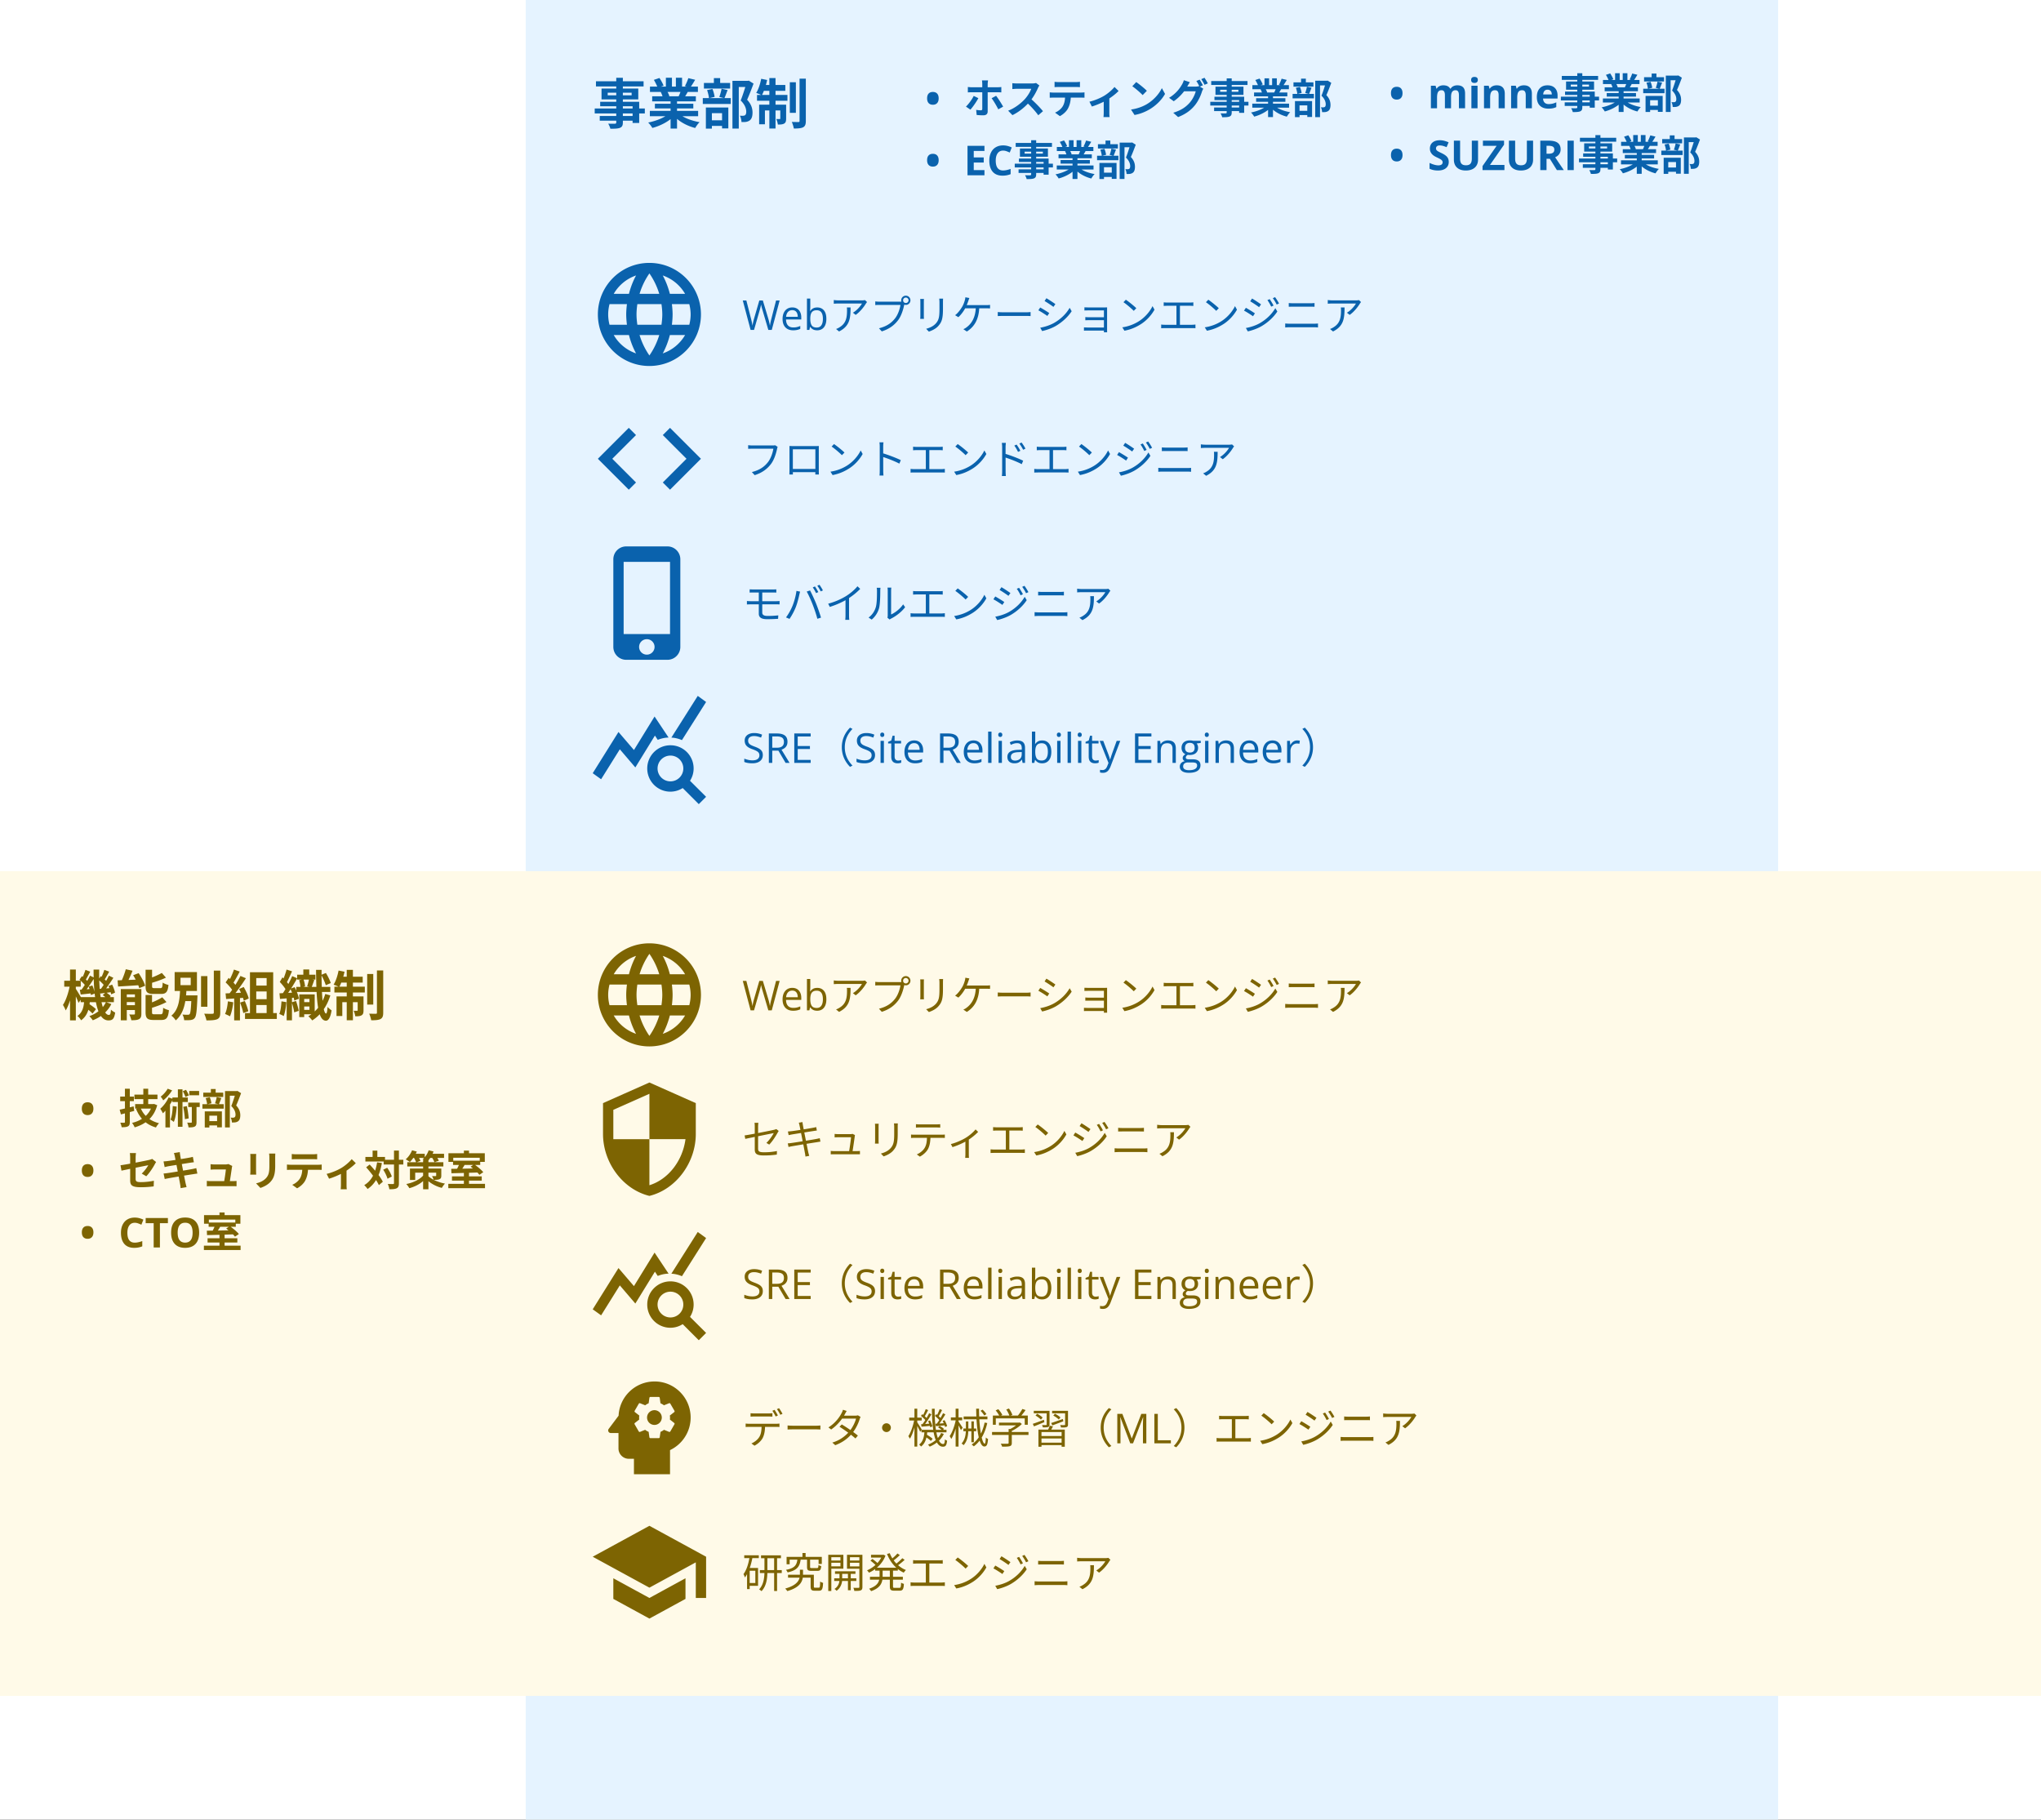 <svg fill="none" height="706" width="792" xmlns="http://www.w3.org/2000/svg"><rect width="100%" height="100%" fill="#333333" stroke="none"/><clipPath id="a"><path d="M0 0h792v706H0z"/></clipPath><g clip-path="url(#a)"><path d="M0 0h792v706H0z" fill="#fff"/><path d="M204 0h486v706H204z" fill="#e5f3ff"/><path d="M359.758 38.156c0-.802.193-1.414.578-1.836.385-.427.94-.64 1.664-.64.714 0 1.266.213 1.656.64.391.427.586 1.04.586 1.836 0 .792-.198 1.404-.594 1.836-.39.432-.94.649-1.648.649-.719 0-1.273-.216-1.664-.649-.385-.432-.578-1.044-.578-1.836zm23.65-6.972h-2.368c.064.288.128.992.128 1.392V42.24c-.016.416-.176.56-.592.56-.4 0-1.088-.048-1.776-.176l.192 1.984a23.15 23.15 0 0 0 2.608.128c1.136 0 1.664-.576 1.664-1.504v-7.408-3.232c0-.4.112-1.184.144-1.408zm-7.84 2.56v2.112a16.327 16.327 0 0 1 1.552-.064h9.888c.432 0 1.056.016 1.552.064V33.76c-.416.064-1.12.096-1.568.096h-9.872c-.512 0-1.072-.048-1.552-.112zm4.08 4.336l-1.808-.864c-.656 1.36-1.936 3.12-3.008 4.144l1.728 1.184c.88-.96 2.352-3.056 3.088-4.464zm6.88-.912l-1.744.944c.768.992 1.904 2.928 2.592 4.304l1.888-1.04c-.64-1.152-1.92-3.184-2.736-4.208zm16.8-4l-1.296-.976c-.336.112-.96.192-1.664.192h-5.648c-.464 0-1.456-.048-1.888-.112v2.288c.352-.032 1.232-.112 1.888-.112h5.44c-.368 1.136-1.344 2.72-2.4 3.92-1.504 1.664-3.968 3.616-6.56 4.576l1.664 1.728c2.48-1.168 4.896-3.152 6.688-5.216 1.376-1.6 2.56-3.776 3.216-5.296.144-.336.432-.816.56-.992zm-3.568 4.96l-1.504 1.488c1.712 1.552 3.456 3.456 4.64 5.104l1.824-1.584c-1.04-1.28-3.312-3.664-4.96-5.008zm9.456-6.384v2.064c.48-.032 1.168-.064 1.712-.064h6.432a30.6 30.6 0 0 1 1.712.064v-2.064a15.63 15.63 0 0 1-1.712.112h-6.432c-.544 0-1.2-.048-1.712-.112zm-1.872 4.08v2.096a24.238 24.238 0 0 1 1.536-.048h10.48c.448 0 1.056.016 1.472.032v-2.08c-.432.08-1.136.096-1.472.096h-10.48c-.496 0-1.056-.032-1.536-.096zm8.192 1.12l-2.224.016c0 1.712-.224 3.216-1.024 4.432-.624.944-1.76 1.856-2.896 2.304l1.888 1.36c1.408-.736 2.656-1.968 3.2-3.088.688-1.328 1.056-2.928 1.056-5.024zm7.207 2.512l.944 1.872c1.824-.544 4.288-1.616 5.728-2.464 1.744-1.024 3.68-2.528 4.64-3.568l-1.584-1.552c-.832 1.04-2.432 2.464-4 3.408-1.264.768-3.632 1.84-5.728 2.304zm5.552-1.04v5.264c0 .576-.048 1.424-.096 1.744h2.384c-.096-.32-.112-1.168-.112-1.744V38zm12.608-6.576l-1.52 1.616c1.168.8 3.184 2.544 4.016 3.44l1.632-1.664c-.944-.976-3.024-2.64-4.128-3.392zm-2.016 10.656l1.36 2.112c2.24-.384 4.304-1.264 5.936-2.24 2.576-1.552 4.704-3.76 5.904-5.936l-1.232-2.24c-1.024 2.16-3.104 4.592-5.84 6.224-1.552.912-3.616 1.728-6.128 2.08zm26.624-11.6l-1.28.528c.432.608.928 1.568 1.264 2.224l1.28-.56c-.304-.592-.864-1.6-1.264-2.192zm1.888-.72l-1.264.528c.432.592.944 1.536 1.28 2.192l1.28-.544c-.288-.56-.88-1.568-1.296-2.176zm-.464 4.24l-1.632-1.008c-.368.128-.896.192-1.392.192h-4.576l-.736 1.824h5.392c-.256 1.184-1.184 3.104-2.272 4.352-1.392 1.584-3.168 2.976-6.448 3.968l1.888 1.68c3.008-1.184 4.944-2.656 6.464-4.512 1.44-1.776 2.352-3.92 2.784-5.344.128-.4.352-.832.528-1.152zm-5.216-2.528l-2.336-.768a7.376 7.376 0 0 1-.72 1.68c-.8 1.376-2.192 3.44-5.008 5.152l1.808 1.328c2.288-1.568 4.208-3.824 5.28-5.76.192-.336.608-1.072.976-1.632zm14.288-1.472v13.2c0 .272-.096.368-.4.384-.272 0-1.216.016-1.984-.016.24.384.544 1.056.64 1.504 1.36 0 2.224-.032 2.848-.272.608-.272.848-.656.848-1.6v-13.2zm-6 1.04v1.52h14.08v-1.52zm3.472 3.376h7.072v.768h-7.072zm-1.824-1.216v3.2h10.864v-3.2zm-.4 3.904v1.312h9.584v4.944h1.952V37.52zm-1.616 1.984v1.456h14.816v-1.456zm1.488 2.208v1.392h10.752v-1.392zm14.816-1.504v1.568h14.272v-1.568zm.032-7.184v1.584h14.176v-1.584zm.656 2.864v1.504h12.912v-1.504zm.8 2.208v1.392h11.36v-1.392zm4.64-1.44v8.784h1.904v-8.784zm-1.392-6.256v3.376h1.792V30.4zm2.96 0v3.264h1.824V30.4zm-1.92 10.512c-1.312 1.216-3.856 2.272-6.272 2.736.416.4.976 1.136 1.232 1.6 2.464-.64 5.024-2 6.544-3.664zm2.64-.048l-1.488.592c1.504 1.808 3.952 3.168 6.48 3.808.288-.528.864-1.328 1.296-1.728-2.496-.416-4.992-1.408-6.288-2.672zm2.96-10.336c-.224.704-.64 1.68-1.008 2.336l1.552.48c.416-.592.96-1.456 1.472-2.336zm-2.112 3.44c-.16.592-.496 1.408-.784 1.984l1.632.464c.336-.512.752-1.216 1.184-1.984zm-8.08-2.928c.432.736.944 1.712 1.12 2.336l1.744-.624c-.224-.624-.752-1.584-1.216-2.272zm2.032 3.584c.24.464.512 1.136.608 1.552l1.952-.336c-.128-.432-.432-1.056-.704-1.504zm21.2-3.296V45.44h1.872V33.136h2.784v-1.808zm-8.432.624v1.664h7.744v-1.664zm-.336 4.48v1.728h8.272v-1.728zm3.28-5.904v2.464h1.856v-2.464zm-2.016 3.536c.272.752.512 1.744.56 2.4l1.68-.4c-.096-.64-.336-1.616-.656-2.336zm4.288-.4c-.128.736-.416 1.76-.672 2.432l1.504.368c.288-.608.608-1.52.96-2.416zm-3.984 9.328v1.664h4.944v-1.664zm-.656-3.776v6.24h1.776V40.88h3.008v4.512h1.856v-6.176zm12.016-7.888V32c-.352 1.12-1.088 3.6-1.728 5.136 1.296 1.248 1.632 2.416 1.648 3.28 0 .56-.112.912-.384 1.088a1.16 1.16 0 0 1-.592.144c-.24.016-.56 0-.912-.016.304.528.464 1.344.48 1.872.464.016.912.016 1.28-.032.416-.064.784-.192 1.104-.416.608-.416.88-1.2.88-2.384-.016-1.072-.272-2.336-1.6-3.76.624-1.376 1.328-3.216 1.904-4.768l-1.408-.88-.304.064zM359.758 62.156c0-.802.193-1.414.578-1.836.385-.427.94-.64 1.664-.64.714 0 1.266.213 1.656.64.391.427.586 1.04.586 1.836 0 .792-.198 1.404-.594 1.836-.39.432-.94.649-1.648.649-.719 0-1.273-.217-1.664-.649-.385-.432-.578-1.044-.578-1.836zM382.016 68h-6.578V56.578h6.578v1.984h-4.157v2.508h3.868v1.985h-3.868V66h4.157zm7.242-9.57c-.912 0-1.617.343-2.117 1.03-.5.683-.75 1.636-.75 2.86 0 2.547.955 3.82 2.867 3.82.802 0 1.773-.2 2.914-.6v2.03c-.938.39-1.984.586-3.141.586-1.661 0-2.932-.502-3.812-1.508-.88-1.01-1.321-2.458-1.321-4.343 0-1.188.217-2.227.649-3.118.432-.895 1.052-1.58 1.859-2.054.813-.48 1.763-.719 2.852-.719 1.109 0 2.224.268 3.344.805l-.782 1.968c-.427-.203-.856-.38-1.289-.53a3.846 3.846 0 0 0-1.273-.227zm10.874-4.014v13.2c0 .272-.096.368-.4.384-.272 0-1.216.016-1.984-.016.24.384.544 1.056.64 1.504 1.36 0 2.224-.032 2.848-.272.608-.272.848-.656.848-1.6v-13.2zm-6 1.04v1.52h14.08v-1.52zm3.472 3.376h7.072v.768h-7.072zm-1.824-1.216v3.2h10.864v-3.2zm-.4 3.904v1.312h9.584v4.944h1.952V61.52zm-1.616 1.984v1.456h14.816v-1.456zm1.488 2.208v1.392h10.752v-1.392zm14.816-1.504v1.568h14.272v-1.568zm.032-7.184v1.584h14.176v-1.584zm.656 2.864v1.504h12.912v-1.504zm.8 2.208v1.392h11.36v-1.392zm4.64-1.44v8.784h1.904v-8.784zm-1.392-6.256v3.376h1.792V54.4zm2.96 0v3.264h1.824V54.4zm-1.92 10.512c-1.312 1.216-3.856 2.272-6.272 2.736.416.4.976 1.136 1.232 1.6 2.464-.64 5.024-2 6.544-3.664zm2.64-.048l-1.488.592c1.504 1.808 3.952 3.168 6.48 3.808.288-.528.864-1.328 1.296-1.728-2.496-.416-4.992-1.408-6.288-2.672zm2.96-10.336c-.224.704-.64 1.68-1.008 2.336l1.552.48c.416-.592.96-1.456 1.472-2.336zm-2.112 3.44c-.16.592-.496 1.408-.784 1.984l1.632.464c.336-.512.752-1.216 1.184-1.984zm-8.08-2.928c.432.736.944 1.712 1.12 2.336l1.744-.624c-.224-.624-.752-1.584-1.216-2.272zm2.032 3.584c.24.464.512 1.136.608 1.552l1.952-.336c-.128-.432-.432-1.056-.704-1.504zm21.2-3.296V69.44h1.872V57.136h2.784v-1.808zm-8.432.624v1.664h7.744v-1.664zm-.336 4.48v1.728h8.272v-1.728zm3.28-5.904v2.464h1.856v-2.464zm-2.016 3.536c.272.752.512 1.744.56 2.4l1.68-.4c-.096-.64-.336-1.616-.656-2.336zm4.288-.4c-.128.736-.416 1.76-.672 2.432l1.504.368c.288-.608.608-1.52.96-2.416zm-3.984 9.328v1.664h4.944v-1.664zm-.656-3.776v6.24h1.776V64.88h3.008v4.512h1.856v-6.176zm12.016-7.888V56c-.352 1.12-1.088 3.6-1.728 5.136 1.296 1.248 1.632 2.416 1.648 3.28 0 .56-.112.912-.384 1.088a1.16 1.16 0 0 1-.592.144c-.24.016-.56 0-.912-.016.304.528.464 1.344.48 1.872.464.016.912.016 1.28-.032.416-.064.784-.192 1.104-.416.608-.416.88-1.2.88-2.384-.016-1.072-.272-2.336-1.6-3.76.624-1.376 1.328-3.216 1.904-4.768l-1.408-.88-.304.064zm101.114-19.172c0-.802.193-1.414.578-1.836.385-.427.94-.64 1.664-.64.714 0 1.266.213 1.656.64.391.427.586 1.04.586 1.836 0 .792-.198 1.404-.594 1.836-.39.432-.94.649-1.648.649-.719 0-1.273-.216-1.664-.649-.385-.432-.578-1.044-.578-1.836zM563.07 42h-2.382v-5.102c0-.63-.107-1.101-.321-1.414-.208-.317-.539-.476-.992-.476-.609 0-1.052.224-1.328.672s-.414 1.185-.414 2.21V42h-2.383v-8.734h1.82l.321 1.117h.132a2.4 2.4 0 0 1 1.016-.938c.443-.229.951-.343 1.523-.343 1.308 0 2.193.427 2.657 1.28h.211a2.362 2.362 0 0 1 1.031-.944 3.476 3.476 0 0 1 1.547-.336c.989 0 1.737.255 2.242.765.51.505.766 1.318.766 2.438V42h-2.391v-5.102c0-.63-.107-1.101-.32-1.414-.209-.317-.539-.476-.993-.476-.583 0-1.02.208-1.312.625-.286.417-.43 1.078-.43 1.984zm7.797-10.992c0-.776.432-1.164 1.297-1.164s1.297.388 1.297 1.164c0 .37-.109.659-.328.867-.214.203-.537.305-.969.305-.865 0-1.297-.39-1.297-1.172zM573.352 42h-2.383v-8.734h2.383zm10.57 0h-2.383v-5.102c0-.63-.112-1.101-.336-1.414-.224-.317-.581-.476-1.07-.476-.667 0-1.149.224-1.445.672-.297.442-.446 1.18-.446 2.21V42h-2.383v-8.734h1.821l.32 1.117h.133c.265-.422.63-.74 1.094-.953.468-.22 1-.328 1.593-.328 1.016 0 1.787.276 2.313.828.526.547.789 1.338.789 2.375zm10.516 0h-2.383v-5.102c0-.63-.112-1.101-.336-1.414-.224-.317-.581-.476-1.071-.476-.666 0-1.148.224-1.445.672-.297.442-.445 1.18-.445 2.21V42h-2.383v-8.734h1.82l.321 1.117h.132c.266-.422.631-.74 1.094-.953.469-.22 1-.328 1.594-.328 1.016 0 1.786.276 2.312.828.526.547.79 1.338.79 2.375zm6.07-7.203c-.505 0-.901.161-1.188.484-.286.318-.45.771-.492 1.36h3.344c-.011-.589-.164-1.042-.461-1.36-.297-.323-.698-.484-1.203-.484zm.336 7.36c-1.406 0-2.505-.389-3.297-1.165-.792-.776-1.188-1.875-1.188-3.297 0-1.463.365-2.593 1.094-3.39.735-.802 1.748-1.203 3.039-1.203 1.235 0 2.196.351 2.883 1.054.687.703 1.031 1.675 1.031 2.914v1.157h-5.633c.026.677.227 1.205.602 1.586s.901.57 1.578.57a6.55 6.55 0 0 0 1.492-.164c.469-.11.959-.284 1.469-.524v1.844a5.483 5.483 0 0 1-1.336.461c-.474.104-1.052.156-1.734.156zm11.21-13.741v13.2c0 .272-.096.368-.4.384-.272 0-1.216.016-1.984-.016.24.384.544 1.056.64 1.504 1.36 0 2.224-.032 2.848-.272.608-.272.848-.656.848-1.6v-13.2zm-6 1.04v1.52h14.08v-1.52zm3.472 3.376h7.072v.768h-7.072zm-1.824-1.216v3.2h10.864v-3.2zm-.4 3.904v1.312h9.584v4.944h1.952V35.52zm-1.616 1.984v1.456h14.816v-1.456zm1.488 2.208v1.392h10.752v-1.392zm14.816-1.504v1.568h14.272v-1.568zm.032-7.184v1.584h14.176v-1.584zm.656 2.864v1.504h12.912v-1.504zm.8 2.208v1.392h11.36v-1.392zm4.64-1.44v8.784h1.904v-8.784zm-1.392-6.256v3.376h1.792V28.4zm2.96 0v3.264h1.824V28.4zm-1.92 10.512c-1.312 1.216-3.856 2.272-6.272 2.736.416.4.976 1.136 1.232 1.6 2.464-.64 5.024-2 6.544-3.664zm2.64-.048l-1.488.592c1.504 1.808 3.952 3.168 6.48 3.808.288-.528.864-1.328 1.296-1.728-2.496-.416-4.992-1.408-6.288-2.672zm2.96-10.336c-.224.704-.64 1.68-1.008 2.336l1.552.48c.416-.592.96-1.456 1.472-2.336zm-2.112 3.44c-.16.592-.496 1.408-.784 1.984l1.632.464c.336-.512.752-1.216 1.184-1.984zm-8.08-2.928c.432.736.944 1.712 1.12 2.336l1.744-.624c-.224-.624-.752-1.584-1.216-2.272zm2.032 3.584c.24.464.512 1.136.608 1.552l1.952-.336c-.128-.432-.432-1.056-.704-1.504zm21.2-3.296V43.44h1.872V31.136h2.784v-1.808zm-8.432.624v1.664h7.744v-1.664zm-.336 4.48v1.728h8.272v-1.728zm3.28-5.904v2.464h1.856v-2.464zm-2.016 3.536c.272.752.512 1.744.56 2.4l1.68-.4c-.096-.64-.336-1.616-.656-2.336zm4.288-.4c-.128.736-.416 1.76-.672 2.432l1.504.368c.288-.608.608-1.52.96-2.416zm-3.984 9.328v1.664h4.944v-1.664zm-.656-3.776v6.24h1.776V38.88h3.008v4.512h1.856v-6.176zm12.016-7.888V30c-.352 1.12-1.088 3.6-1.728 5.136 1.296 1.248 1.632 2.416 1.648 3.28 0 .56-.112.912-.384 1.088a1.16 1.16 0 0 1-.592.144c-.24.016-.56 0-.912-.016.304.528.464 1.344.48 1.872.464.016.912.016 1.28-.032.416-.064.784-.192 1.104-.416.608-.416.88-1.2.88-2.384-.016-1.072-.272-2.336-1.6-3.76.624-1.376 1.328-3.216 1.904-4.768l-1.408-.88-.304.064zM539.758 60.156c0-.802.193-1.414.578-1.836.385-.427.94-.64 1.664-.64.714 0 1.266.213 1.656.64.391.427.586 1.04.586 1.836 0 .792-.198 1.404-.594 1.836-.39.433-.94.649-1.648.649-.719 0-1.273-.216-1.664-.649-.385-.432-.578-1.044-.578-1.836zm22.422 2.672c0 1.031-.373 1.844-1.118 2.438-.739.593-1.77.89-3.093.89-1.219 0-2.297-.229-3.235-.687v-2.25c.771.344 1.422.586 1.954.726.536.14 1.026.211 1.468.211.532 0 .938-.101 1.219-.304.286-.204.43-.506.43-.907a.983.983 0 0 0-.188-.593 2.043 2.043 0 0 0-.555-.508c-.239-.162-.731-.42-1.476-.774-.698-.328-1.221-.643-1.57-.945s-.628-.654-.836-1.055c-.209-.4-.313-.87-.313-1.406 0-1.01.341-1.805 1.024-2.383.687-.578 1.635-.867 2.843-.867.594 0 1.159.07 1.696.211.541.14 1.106.339 1.695.594l-.781 1.883c-.61-.25-1.115-.425-1.516-.524a4.82 4.82 0 0 0-1.172-.148c-.458 0-.81.107-1.054.32a1.057 1.057 0 0 0-.368.836c0 .214.05.401.149.562.099.157.255.31.469.461.218.146.731.412 1.539.797 1.067.51 1.799 1.024 2.195 1.54.396.51.594 1.137.594 1.882zm11.367-8.25v7.39c0 .845-.19 1.584-.57 2.22-.375.635-.92 1.122-1.633 1.46-.714.339-1.558.508-2.532.508-1.468 0-2.609-.375-3.421-1.125-.813-.755-1.219-1.786-1.219-3.093v-7.36h2.414v6.992c0 .88.177 1.526.531 1.938.354.411.94.617 1.758.617.792 0 1.365-.206 1.719-.617.359-.417.539-1.068.539-1.953v-6.977zM583.789 66h-8.5v-1.57l5.477-7.852h-5.328v-2h8.203v1.563L578.172 64h5.617zm11.117-11.422v7.39c0 .845-.19 1.584-.57 2.22-.375.635-.919 1.122-1.633 1.46-.713.339-1.557.508-2.531.508-1.469 0-2.61-.375-3.422-1.125-.812-.755-1.219-1.786-1.219-3.093v-7.36h2.414v6.992c0 .88.177 1.526.532 1.938.354.411.94.617 1.757.617.792 0 1.365-.206 1.719-.617.359-.417.539-1.068.539-1.953v-6.977zm5.219 5.07h.781c.766 0 1.331-.127 1.696-.382.364-.256.546-.657.546-1.203 0-.542-.187-.928-.562-1.157-.37-.229-.945-.343-1.727-.343h-.734zm0 1.97V66h-2.422V54.578h3.328c1.552 0 2.701.284 3.446.852.744.562 1.117 1.419 1.117 2.57 0 .672-.185 1.27-.555 1.797-.37.52-.893.93-1.57 1.226A464.998 464.998 0 0 0 606.828 66h-2.687l-2.727-4.383zM608.266 66V54.578h2.422V66zm10.819-13.584v13.2c0 .272-.096.368-.4.384-.272 0-1.216.016-1.984-.016.24.384.544 1.056.64 1.504 1.36 0 2.224-.032 2.848-.272.608-.272.848-.656.848-1.6v-13.2zm-6 1.04v1.52h14.08v-1.52zm3.472 3.376h7.072v.768h-7.072zm-1.824-1.216v3.2h10.864v-3.2zm-.4 3.904v1.312h9.584v4.944h1.952V59.52zm-1.616 1.984v1.456h14.816v-1.456zm1.488 2.208v1.392h10.752v-1.392zm14.816-1.504v1.568h14.272v-1.568zm.032-7.184v1.584h14.176v-1.584zm.656 2.864v1.504h12.912v-1.504zm.8 2.208v1.392h11.36v-1.392zm4.64-1.44v8.784h1.904v-8.784zm-1.392-6.256v3.376h1.792V52.4zm2.96 0v3.264h1.824V52.4zm-1.92 10.512c-1.312 1.216-3.856 2.272-6.272 2.736.416.4.976 1.136 1.232 1.6 2.464-.64 5.024-2 6.544-3.664zm2.64-.048l-1.488.592c1.504 1.808 3.952 3.168 6.48 3.808.288-.528.864-1.328 1.296-1.728-2.496-.416-4.992-1.408-6.288-2.672zm2.96-10.336c-.224.704-.64 1.68-1.008 2.336l1.552.48c.416-.592.96-1.456 1.472-2.336zm-2.112 3.44c-.16.592-.496 1.408-.784 1.984l1.632.464c.336-.512.752-1.216 1.184-1.984zm-8.08-2.928c.432.736.944 1.712 1.12 2.336l1.744-.624c-.224-.624-.752-1.584-1.216-2.272zm2.032 3.584c.24.464.512 1.136.608 1.552l1.952-.336c-.128-.432-.432-1.056-.704-1.504zm21.2-3.296V67.44h1.872V55.136h2.784v-1.808zm-8.432.624v1.664h7.744v-1.664zm-.336 4.48v1.728h8.272v-1.728zm3.28-5.904v2.464h1.856v-2.464zm-2.016 3.536c.272.752.512 1.744.56 2.4l1.68-.4c-.096-.64-.336-1.616-.656-2.336zm4.288-.4c-.128.736-.416 1.76-.672 2.432l1.504.368c.288-.608.608-1.52.96-2.416zm-3.984 9.328v1.664h4.944v-1.664zm-.656-3.776v6.24h1.776V62.88h3.008v4.512h1.856v-6.176zm12.016-7.888V54c-.352 1.12-1.088 3.6-1.728 5.136 1.296 1.248 1.632 2.416 1.648 3.28 0 .56-.112.912-.384 1.088a1.16 1.16 0 0 1-.592.144c-.24.016-.56 0-.912-.016.304.528.464 1.344.48 1.872.464.016.912.016 1.28-.032.416-.064.784-.192 1.104-.416.608-.416.88-1.2.88-2.384-.016-1.072-.272-2.336-1.6-3.76.624-1.376 1.328-3.216 1.904-4.768l-1.408-.88-.304.064zM239.135 30.171v17.325c0 .357-.126.483-.525.504-.357 0-1.596.021-2.604-.021.315.504.714 1.386.84 1.974 1.785 0 2.919-.042 3.738-.357.798-.357 1.113-.861 1.113-2.1V30.171zm-7.875 1.365v1.995h18.48v-1.995zm4.557 4.431h9.282v1.008h-9.282zm-2.394-1.596v4.2h14.259v-4.2zm-.525 5.124v1.722h12.579v6.489h2.562v-8.211zm-2.121 2.604v1.911h19.446v-1.911zm1.953 2.898v1.827h14.112v-1.827zm19.446-1.974v2.058h18.732v-2.058zm.042-9.429v2.079h18.606v-2.079zm.861 3.759v1.974h16.947v-1.974zm1.05 2.898v1.827h14.91v-1.827zm6.09-1.89V49.89h2.499V38.361zm-1.827-8.211v4.431h2.352V30.15zm3.885 0v4.284h2.394V30.15zm-2.52 13.797c-1.722 1.596-5.061 2.982-8.232 3.591.546.525 1.281 1.491 1.617 2.1 3.234-.84 6.594-2.625 8.589-4.809zm3.465-.063l-1.953.777c1.974 2.373 5.187 4.158 8.505 4.998.378-.693 1.134-1.743 1.701-2.268-3.276-.546-6.552-1.848-8.253-3.507zm3.885-13.566c-.294.924-.84 2.205-1.323 3.066l2.037.63c.546-.777 1.26-1.911 1.932-3.066zm-2.772 4.515c-.21.777-.651 1.848-1.029 2.604l2.142.609a47.55 47.55 0 0 0 1.554-2.604zM253.73 30.99c.567.966 1.239 2.247 1.47 3.066l2.289-.819c-.294-.819-.987-2.079-1.596-2.982zm2.667 4.704c.315.609.672 1.491.798 2.037l2.562-.441c-.168-.567-.567-1.386-.924-1.974zm27.825-4.326V49.89h2.457V33.741h3.654v-2.373zm-11.067.819v2.184h10.164v-2.184zm-.441 5.88v2.268h10.857v-2.268zm4.305-7.749v3.234h2.436v-3.234zm-2.646 4.641c.357.987.672 2.289.735 3.15l2.205-.525c-.126-.84-.441-2.121-.861-3.066zm5.628-.525c-.168.966-.546 2.31-.882 3.192l1.974.483c.378-.798.798-1.995 1.26-3.171zm-5.229 12.243v2.184h6.489v-2.184zm-.861-4.956v8.19h2.331v-6.006h3.948v5.922h2.436v-8.106zm15.771-10.353v.882c-.462 1.47-1.428 4.725-2.268 6.741 1.701 1.638 2.142 3.171 2.163 4.305 0 .735-.147 1.197-.504 1.428-.21.126-.483.189-.777.189-.315.021-.735 0-1.197-.021.399.693.609 1.764.63 2.457.609.021 1.197.021 1.68-.042.546-.084 1.029-.252 1.449-.546.798-.546 1.155-1.575 1.155-3.129-.021-1.407-.357-3.066-2.1-4.935.819-1.806 1.743-4.221 2.499-6.258l-1.848-1.155-.399.084zm16.8.546v11.865h2.352V31.914zm3.78-1.386v16.38c0 .336-.105.441-.441.441-.378 0-1.47 0-2.562-.042.315.735.672 1.848.777 2.562 1.617 0 2.835-.084 3.612-.483.777-.441 1.05-1.113 1.05-2.478v-16.38zm-11.718-.231v19.572h2.394V30.297zm4.242 10.311v5.334c0 .21-.063.252-.252.252s-.735 0-1.302-.021c.273.609.546 1.512.609 2.142 1.05.021 1.848-.021 2.457-.378.63-.378.756-.966.756-1.953v-5.376zm-8.211 0v7.602h2.247v-5.355h6.867v-2.247zm-.819-3.78v2.268h11.802v-2.268zm2.205-3.864l-.462 2.289h9.24v-2.289zm-.588-2.394c-.378 1.995-1.071 4.116-1.932 5.481.588.21 1.68.63 2.184.924.798-1.449 1.596-3.738 2.058-5.943z" fill="#0a62ad"/><path d="M792 338v320H0V338z" fill="#fffae8"/><path d="M302.539 116.578L299.484 128h-1.336l-2.265-7.688a25.865 25.865 0 0 1-.195-.656c-.058-.224-.112-.435-.165-.633-.052-.203-.096-.38-.132-.531l-.071-.351c-.01.078-.031.192-.062.343a8.728 8.728 0 0 1-.11.524 9.35 9.35 0 0 1-.156.633c-.057.224-.12.45-.187.679l-2.203 7.68h-1.336l-3.032-11.422h1.383l1.836 7.164c.063.24.12.477.172.711.057.229.107.453.148.672.047.219.089.432.125.641.037.208.071.411.102.609.026-.203.06-.414.102-.633.041-.224.086-.45.132-.68.052-.229.107-.46.164-.695.063-.234.128-.469.196-.703l2.054-7.086h1.368l2.14 7.141c.073.245.141.487.203.726.063.24.118.474.164.703.053.224.097.441.133.649.042.203.078.396.11.578.036-.255.08-.523.132-.805.053-.281.112-.575.18-.882.073-.308.151-.626.234-.954l1.836-7.156zm4.906 2.703c.729 0 1.354.162 1.875.485s.92.776 1.196 1.359c.276.578.414 1.255.414 2.031v.805h-5.914c.015 1.005.265 1.771.75 2.297.484.526 1.166.789 2.046.789.542 0 1.021-.05 1.438-.149s.849-.244 1.297-.437v1.141a6.314 6.314 0 0 1-1.289.421 7.36 7.36 0 0 1-1.5.133c-.823 0-1.542-.166-2.156-.5a3.487 3.487 0 0 1-1.422-1.484c-.339-.651-.508-1.448-.508-2.391 0-.922.154-1.719.461-2.39.312-.677.75-1.198 1.312-1.563.568-.364 1.235-.547 2-.547zm-.015 1.063c-.693 0-1.245.226-1.657.679-.411.454-.656 1.086-.734 1.899h4.531c-.005-.511-.086-.958-.242-1.344a1.889 1.889 0 0 0-.695-.906c-.313-.219-.714-.328-1.203-.328zm7-4.5v3.039c0 .349-.011.687-.032 1.015-.015.329-.028.584-.039.766h.071c.234-.385.573-.711 1.015-.976.443-.266 1.008-.399 1.696-.399 1.073 0 1.927.372 2.562 1.117.641.74.961 1.841.961 3.305 0 .963-.146 1.776-.437 2.437-.292.662-.704 1.162-1.235 1.5-.531.339-1.159.508-1.883.508-.677 0-1.234-.125-1.671-.375-.433-.255-.766-.565-1-.929h-.102L314.07 128h-.937v-12.156zm2.5 4.531c-.62 0-1.112.122-1.477.367-.364.24-.627.604-.789 1.094-.156.484-.234 1.099-.234 1.844v.07c0 1.078.179 1.904.539 2.477.359.567 1.013.851 1.961.851.797 0 1.393-.292 1.789-.875.401-.583.601-1.417.601-2.5 0-1.104-.198-1.935-.593-2.492-.391-.557-.99-.836-1.797-.836zm19.529-3.175l-.8-.768c-.224.064-.8.112-1.104.112h-9.2a13.34 13.34 0 0 1-1.808-.144v1.44c.624-.048 1.216-.08 1.808-.08h9.12c-.512.992-2.016 2.72-3.505 3.568l1.073.848c1.824-1.264 3.344-3.328 3.984-4.416a5.18 5.18 0 0 1 .432-.56zm-6.4 2.096h-1.44c.064.432.064.784.064 1.168 0 2.672-.352 4.944-2.816 6.464a6.37 6.37 0 0 1-1.44.72l1.168.96c4.08-2.048 4.464-4.976 4.464-9.312zm20.384-2.784c0-.576.464-1.056 1.056-1.056.576 0 1.056.48 1.056 1.056 0 .592-.48 1.056-1.056 1.056a1.045 1.045 0 0 1-1.056-1.056zm-.736 0c0 .992.8 1.792 1.792 1.792s1.792-.8 1.792-1.792-.8-1.792-1.792-1.792-1.792.8-1.792 1.792zm1.392 1.072l-.976-.624a3.4 3.4 0 0 1-.864.096h-8.016a15.69 15.69 0 0 1-1.6-.112v1.424c.4-.032.944-.064 1.584-.064h8.192c-.224 1.536-.96 3.776-2.096 5.216-1.344 1.712-3.136 3.072-6.24 3.856l1.088 1.2c2.928-.928 4.832-2.4 6.288-4.288 1.28-1.632 2.048-4.224 2.4-5.904.064-.304.128-.576.24-.8zm14.864-1.712h-1.504c.048.384.096.848.096 1.392v2.528c0 3.008-.208 4.32-1.344 5.632-.992 1.136-2.352 1.76-3.824 2.144l1.056 1.104c1.168-.4 2.768-1.104 3.792-2.352 1.168-1.36 1.68-2.624 1.68-6.48v-2.576c0-.544.016-1.008.048-1.392zm-7.424.128h-1.456c.048.304.064.864.064 1.136v5.344c0 .464-.032.976-.064 1.232h1.456a13.636 13.636 0 0 1-.048-1.232v-5.344c0-.368.016-.832.048-1.136zm17.616-.368l-1.552-.288a5.689 5.689 0 0 1-.24 1.264c-.176.624-.464 1.44-.896 2.24-.56.976-1.696 2.624-2.849 3.44l1.265.768c.992-.848 2.176-2.464 2.8-3.712a19.56 19.56 0 0 0 1.056-2.576c.128-.336.272-.768.416-1.136zm-2.016 2.752l-.16 1.248h8.72c.368 0 .992 0 1.488.032v-1.376c-.464.08-1.104.096-1.488.096h-8.56zm5.872.672h-1.344c-.096 4.432-1.904 6.672-3.552 7.904a4.915 4.915 0 0 1-1.296.752l1.36.912c2.864-1.808 4.688-4.64 4.832-9.568zm7.168 2.016v1.568c.512-.032 1.36-.064 2.24-.064h8.784c.704 0 1.376.048 1.712.064v-1.568c-.368.032-.928.096-1.728.096h-8.768c-.912 0-1.745-.048-2.24-.096zm18.871-5.36l-.704 1.088c.928.528 2.672 1.68 3.44 2.272l.752-1.088c-.704-.512-2.544-1.744-3.488-2.272zm-2.4 11.44l.752 1.296c1.472-.304 3.68-1.04 5.296-1.984 2.56-1.504 4.768-3.568 6.16-5.712l-.784-1.328c-1.28 2.256-3.392 4.352-6.048 5.872-1.632.912-3.616 1.552-5.376 1.856zm0-7.84l-.72 1.088c.976.512 2.704 1.616 3.488 2.192l.736-1.12c-.688-.496-2.56-1.648-3.504-2.16zm17.152-.08v1.232c.304 0 1.216-.032 1.648-.032h5.92V128c0 .336 0 .72-.016.912h1.264c0-.24-.016-.608-.016-.864v-7.968c0-.304 0-.64.016-.816-.224 0-.624.016-.992.016h-6.176c-.432 0-1.344-.016-1.648-.048zm.352 3.792v1.248c.32-.032.896-.032 1.44-.032h6.4v-1.152h-6.4c-.544 0-1.12-.032-1.44-.064zm-.528 3.984v1.28c.256 0 .816-.032 1.312-.032h7.072v-1.184h-7.072c-.56 0-1.056-.032-1.312-.064zm16.256-10.72l-.928.976c1.2.784 3.184 2.512 4 3.344l.992-1.024c-.88-.88-2.944-2.544-4.064-3.296zm-1.376 10.72l.832 1.312c2.672-.496 4.688-1.488 6.304-2.496 2.416-1.52 4.272-3.696 5.36-5.68l-.768-1.376c-.928 1.984-2.864 4.352-5.344 5.904-1.52.944-3.6 1.92-6.384 2.336zm16.064-9.696v1.392c.4-.032 1.024-.064 1.344-.064h8.784c.464 0 .976.032 1.376.064v-1.392c-.384.048-.88.08-1.376.08h-8.784c-.336 0-.928-.032-1.344-.08zm4.944 9.392h1.36v-8.592h-1.36zm-5.92-.784v1.44c.48-.032.976-.048 1.408-.048h10.576c.304 0 .896 0 1.312.048v-1.44c-.4.032-.832.096-1.312.096h-10.576c-.448 0-.944-.032-1.408-.096zm18.288-9.632l-.928.976c1.2.784 3.184 2.512 4 3.344l.992-1.024c-.88-.88-2.944-2.544-4.064-3.296zm-1.376 10.72l.832 1.312c2.672-.496 4.688-1.488 6.304-2.496 2.416-1.52 4.272-3.696 5.36-5.68l-.768-1.376c-.928 1.984-2.864 4.352-5.344 5.904-1.52.944-3.6 1.92-6.384 2.336zm25.2-10.944l-.896.384c.528.72 1.072 1.68 1.472 2.528l.912-.416c-.368-.768-1.088-1.904-1.488-2.496zm2.08-.768l-.88.4a17.144 17.144 0 0 1 1.504 2.464l.912-.416c-.384-.736-1.104-1.888-1.536-2.448zm-8.928.528l-.72 1.088c.944.528 2.688 1.696 3.44 2.272l.768-1.088c-.704-.512-2.544-1.744-3.488-2.272zm-2.4 11.44l.752 1.312c1.472-.304 3.68-1.056 5.296-2 2.56-1.488 4.768-3.568 6.16-5.712l-.784-1.312c-1.296 2.256-3.392 4.336-6.048 5.856-1.632.928-3.616 1.552-5.376 1.856zm0-7.84l-.72 1.104c.976.496 2.704 1.616 3.488 2.176l.736-1.12c-.688-.496-2.56-1.648-3.504-2.16zm16.64-1.84v1.44c.48-.016 1.024-.032 1.568-.032h6.864c.528 0 1.136.016 1.568.032v-1.44c-.432.048-.992.08-1.568.08h-6.864c-.528 0-1.056-.032-1.568-.08zm-1.376 7.936v1.536c.528-.048 1.088-.08 1.68-.08h9.584c.416 0 .976.032 1.456.08v-1.536c-.464.048-.992.08-1.456.08h-9.584c-.592 0-1.136-.048-1.68-.08zm29.424-8.32l-.8-.768c-.224.064-.8.112-1.104.112h-9.2a13.34 13.34 0 0 1-1.808-.144v1.44c.624-.048 1.216-.08 1.808-.08h9.12c-.512.992-2.016 2.72-3.504 3.568l1.072.848c1.824-1.264 3.344-3.328 3.984-4.416a5.18 5.18 0 0 1 .432-.56zm-6.4 2.096h-1.44c.064.432.064.784.064 1.168 0 2.672-.352 4.944-2.816 6.464a6.37 6.37 0 0 1-1.44.72l1.168.96c4.08-2.048 4.464-4.976 4.464-9.312zM251.98 102c-11.04 0-19.98 8.96-19.98 20s8.94 20 19.98 20c11.06 0 20.02-8.96 20.02-20s-8.96-20-20.02-20zm13.86 12h-5.9c-.64-2.5-1.56-4.9-2.76-7.12a16.06 16.06 0 0 1 8.66 7.12zM252 106.08c1.66 2.4 2.96 5.06 3.82 7.92h-7.64c.86-2.86 2.16-5.52 3.82-7.92zM236.52 126c-.32-1.28-.52-2.62-.52-4s.2-2.72.52-4h6.76c-.16 1.32-.28 2.64-.28 4s.12 2.68.28 4zm1.64 4h5.9c.64 2.5 1.56 4.9 2.76 7.12-3.68-1.26-6.74-3.8-8.66-7.12zm5.9-16h-5.9c1.92-3.32 4.98-5.86 8.66-7.12-1.2 2.22-2.12 4.62-2.76 7.12zm7.94 23.92c-1.66-2.4-2.96-5.06-3.82-7.92h7.64c-.86 2.86-2.16 5.52-3.82 7.92zm4.68-11.92h-9.36c-.18-1.32-.32-2.64-.32-4s.14-2.7.32-4h9.36c.18 1.3.32 2.64.32 4s-.14 2.68-.32 4zm.5 11.12c1.2-2.22 2.12-4.62 2.76-7.12h5.9a16.06 16.06 0 0 1-8.66 7.12zm3.54-11.12c.16-1.32.28-2.64.28-4s-.12-2.68-.28-4h6.76c.32 1.28.52 2.62.52 4s-.2 2.72-.52 4z" fill="#0a62ad"/><path d="M302.539 380.578L299.484 392h-1.336l-2.265-7.688a25.865 25.865 0 0 1-.195-.656c-.058-.224-.112-.435-.165-.633-.052-.203-.096-.38-.132-.531l-.071-.351c-.01.078-.031.192-.062.343a8.728 8.728 0 0 1-.11.524 9.35 9.35 0 0 1-.156.633c-.057.224-.12.45-.187.679l-2.203 7.68h-1.336l-3.032-11.422h1.383l1.836 7.164c.063.24.12.477.172.711.057.229.107.453.148.672.047.219.089.432.125.641.037.208.071.411.102.609.026-.203.06-.414.102-.633.041-.224.086-.45.132-.68.052-.229.107-.46.164-.695.063-.234.128-.469.196-.703l2.054-7.086h1.368l2.14 7.141c.073.245.141.487.203.726.063.24.118.474.164.703.053.224.097.441.133.649.042.203.078.396.11.578.036-.255.08-.523.132-.805.053-.281.112-.575.18-.882.073-.308.151-.626.234-.954l1.836-7.156zm4.906 2.703c.729 0 1.354.162 1.875.485s.92.776 1.196 1.359c.276.578.414 1.255.414 2.031v.805h-5.914c.015 1.005.265 1.771.75 2.297.484.526 1.166.789 2.046.789.542 0 1.021-.05 1.438-.149s.849-.244 1.297-.437v1.141a6.314 6.314 0 0 1-1.289.421 7.36 7.36 0 0 1-1.5.133c-.823 0-1.542-.166-2.156-.5a3.487 3.487 0 0 1-1.422-1.484c-.339-.651-.508-1.448-.508-2.391 0-.922.154-1.719.461-2.39.312-.677.75-1.198 1.312-1.563.568-.364 1.235-.547 2-.547zm-.015 1.063c-.693 0-1.245.226-1.657.679-.411.454-.656 1.086-.734 1.899h4.531c-.005-.511-.086-.958-.242-1.344a1.889 1.889 0 0 0-.695-.906c-.313-.219-.714-.328-1.203-.328zm7-4.5v3.039c0 .349-.011.687-.032 1.015-.015.329-.028.584-.039.766h.071c.234-.385.573-.711 1.015-.976.443-.266 1.008-.399 1.696-.399 1.073 0 1.927.372 2.562 1.117.641.74.961 1.841.961 3.305 0 .963-.146 1.776-.437 2.437-.292.662-.704 1.162-1.235 1.5-.531.339-1.159.508-1.883.508-.677 0-1.234-.125-1.671-.375-.433-.255-.766-.565-1-.929h-.102L314.07 392h-.937v-12.156zm2.5 4.531c-.62 0-1.112.122-1.477.367-.364.24-.627.604-.789 1.094-.156.484-.234 1.099-.234 1.844v.07c0 1.078.179 1.904.539 2.477.359.567 1.013.851 1.961.851.797 0 1.393-.292 1.789-.875.401-.583.601-1.417.601-2.5 0-1.104-.198-1.935-.593-2.492-.391-.557-.99-.836-1.797-.836zm19.529-3.175l-.8-.768c-.224.064-.8.112-1.104.112h-9.2a13.34 13.34 0 0 1-1.808-.144v1.44c.624-.048 1.216-.08 1.808-.08h9.12c-.512.992-2.016 2.72-3.505 3.568l1.073.848c1.824-1.264 3.344-3.328 3.984-4.416a5.18 5.18 0 0 1 .432-.56zm-6.4 2.096h-1.44c.064.432.064.784.064 1.168 0 2.672-.352 4.944-2.816 6.464a6.37 6.37 0 0 1-1.44.72l1.168.96c4.08-2.048 4.464-4.976 4.464-9.312zm20.384-2.784c0-.576.464-1.056 1.056-1.056.576 0 1.056.48 1.056 1.056 0 .592-.48 1.056-1.056 1.056a1.045 1.045 0 0 1-1.056-1.056zm-.736 0c0 .992.8 1.792 1.792 1.792s1.792-.8 1.792-1.792-.8-1.792-1.792-1.792-1.792.8-1.792 1.792zm1.392 1.072l-.976-.624a3.4 3.4 0 0 1-.864.096h-8.016a15.69 15.69 0 0 1-1.6-.112v1.424c.4-.032.944-.064 1.584-.064h8.192c-.224 1.536-.96 3.776-2.096 5.216-1.344 1.712-3.136 3.072-6.24 3.856l1.088 1.2c2.928-.928 4.832-2.4 6.288-4.288 1.28-1.632 2.048-4.224 2.4-5.904.064-.304.128-.576.24-.8zm14.864-1.712h-1.504c.048.384.096.848.096 1.392v2.528c0 3.008-.208 4.32-1.344 5.632-.992 1.136-2.352 1.76-3.824 2.144l1.056 1.104c1.168-.4 2.768-1.104 3.792-2.352 1.168-1.36 1.68-2.624 1.68-6.48v-2.576c0-.544.016-1.008.048-1.392zm-7.424.128h-1.456c.048.304.064.864.064 1.136v5.344c0 .464-.032.976-.064 1.232h1.456a13.636 13.636 0 0 1-.048-1.232v-5.344c0-.368.016-.832.048-1.136zm17.616-.368l-1.552-.288a5.689 5.689 0 0 1-.24 1.264c-.176.624-.464 1.44-.896 2.24-.56.976-1.696 2.624-2.849 3.44l1.265.768c.992-.848 2.176-2.464 2.8-3.712a19.56 19.56 0 0 0 1.056-2.576c.128-.336.272-.768.416-1.136zm-2.016 2.752l-.16 1.248h8.72c.368 0 .992 0 1.488.032v-1.376c-.464.08-1.104.096-1.488.096h-8.56zm5.872.672h-1.344c-.096 4.432-1.904 6.672-3.552 7.904a4.915 4.915 0 0 1-1.296.752l1.36.912c2.864-1.808 4.688-4.64 4.832-9.568zm7.168 2.016v1.568c.512-.032 1.36-.064 2.24-.064h8.784c.704 0 1.376.048 1.712.064v-1.568c-.368.032-.928.096-1.728.096h-8.768c-.912 0-1.745-.048-2.24-.096zm18.871-5.36l-.704 1.088c.928.528 2.672 1.68 3.44 2.272l.752-1.088c-.704-.512-2.544-1.744-3.488-2.272zm-2.4 11.44l.752 1.296c1.472-.304 3.68-1.04 5.296-1.984 2.56-1.504 4.768-3.568 6.16-5.712l-.784-1.328c-1.28 2.256-3.392 4.352-6.048 5.872-1.632.912-3.616 1.552-5.376 1.856zm0-7.84l-.72 1.088c.976.512 2.704 1.616 3.488 2.192l.736-1.12c-.688-.496-2.56-1.648-3.504-2.16zm17.152-.08v1.232c.304 0 1.216-.032 1.648-.032h5.92V392c0 .336 0 .72-.016.912h1.264c0-.24-.016-.608-.016-.864v-7.968c0-.304 0-.64.016-.816-.224 0-.624.016-.992.016h-6.176c-.432 0-1.344-.016-1.648-.048zm.352 3.792v1.248c.32-.032.896-.032 1.44-.032h6.4v-1.152h-6.4c-.544 0-1.12-.032-1.44-.064zm-.528 3.984v1.28c.256 0 .816-.032 1.312-.032h7.072v-1.184h-7.072c-.56 0-1.056-.032-1.312-.064zm16.256-10.72l-.928.976c1.2.784 3.184 2.512 4 3.344l.992-1.024c-.88-.88-2.944-2.544-4.064-3.296zm-1.376 10.72l.832 1.312c2.672-.496 4.688-1.488 6.304-2.496 2.416-1.52 4.272-3.696 5.36-5.68l-.768-1.376c-.928 1.984-2.864 4.352-5.344 5.904-1.52.944-3.6 1.92-6.384 2.336zm16.064-9.696v1.392c.4-.032 1.024-.064 1.344-.064h8.784c.464 0 .976.032 1.376.064v-1.392c-.384.048-.88.08-1.376.08h-8.784c-.336 0-.928-.032-1.344-.08zm4.944 9.392h1.36v-8.592h-1.36zm-5.92-.784v1.44c.48-.032.976-.048 1.408-.048h10.576c.304 0 .896 0 1.312.048v-1.44c-.4.032-.832.096-1.312.096h-10.576c-.448 0-.944-.032-1.408-.096zm18.288-9.632l-.928.976c1.2.784 3.184 2.512 4 3.344l.992-1.024c-.88-.88-2.944-2.544-4.064-3.296zm-1.376 10.72l.832 1.312c2.672-.496 4.688-1.488 6.304-2.496 2.416-1.52 4.272-3.696 5.36-5.68l-.768-1.376c-.928 1.984-2.864 4.352-5.344 5.904-1.52.944-3.6 1.92-6.384 2.336zm25.2-10.944l-.896.384c.528.72 1.072 1.68 1.472 2.528l.912-.416c-.368-.768-1.088-1.904-1.488-2.496zm2.08-.768l-.88.4a17.144 17.144 0 0 1 1.504 2.464l.912-.416c-.384-.736-1.104-1.888-1.536-2.448zm-8.928.528l-.72 1.088c.944.528 2.688 1.696 3.44 2.272l.768-1.088c-.704-.512-2.544-1.744-3.488-2.272zm-2.4 11.44l.752 1.312c1.472-.304 3.68-1.056 5.296-2 2.56-1.488 4.768-3.568 6.16-5.712l-.784-1.312c-1.296 2.256-3.392 4.336-6.048 5.856-1.632.928-3.616 1.552-5.376 1.856zm0-7.84l-.72 1.104c.976.496 2.704 1.616 3.488 2.176l.736-1.12c-.688-.496-2.56-1.648-3.504-2.16zm16.64-1.84v1.44c.48-.016 1.024-.032 1.568-.032h6.864c.528 0 1.136.016 1.568.032v-1.44c-.432.048-.992.08-1.568.08h-6.864c-.528 0-1.056-.032-1.568-.08zm-1.376 7.936v1.536c.528-.048 1.088-.08 1.68-.08h9.584c.416 0 .976.032 1.456.08v-1.536c-.464.048-.992.08-1.456.08h-9.584c-.592 0-1.136-.048-1.68-.08zm29.424-8.32l-.8-.768c-.224.064-.8.112-1.104.112h-9.2a13.34 13.34 0 0 1-1.808-.144v1.44c.624-.048 1.216-.08 1.808-.08h9.12c-.512.992-2.016 2.72-3.504 3.568l1.072.848c1.824-1.264 3.344-3.328 3.984-4.416a5.18 5.18 0 0 1 .432-.56zm-6.4 2.096h-1.44c.064.432.064.784.064 1.168 0 2.672-.352 4.944-2.816 6.464a6.37 6.37 0 0 1-1.44.72l1.168.96c4.08-2.048 4.464-4.976 4.464-9.312zM251.98 366c-11.04 0-19.98 8.96-19.98 20s8.94 20 19.98 20c11.06 0 20.02-8.96 20.02-20s-8.96-20-20.02-20zm13.86 12h-5.9c-.64-2.5-1.56-4.9-2.76-7.12a16.06 16.06 0 0 1 8.66 7.12zM252 370.08c1.66 2.4 2.96 5.06 3.82 7.92h-7.64c.86-2.86 2.16-5.52 3.82-7.92zM236.52 390c-.32-1.28-.52-2.62-.52-4s.2-2.72.52-4h6.76c-.16 1.32-.28 2.64-.28 4s.12 2.68.28 4zm1.64 4h5.9c.64 2.5 1.56 4.9 2.76 7.12-3.68-1.26-6.74-3.8-8.66-7.12zm5.9-16h-5.9c1.92-3.32 4.98-5.86 8.66-7.12-1.2 2.22-2.12 4.62-2.76 7.12zm7.94 23.92c-1.66-2.4-2.96-5.06-3.82-7.92h7.64c-.86 2.86-2.16 5.52-3.82 7.92zm4.68-11.92h-9.36c-.18-1.32-.32-2.64-.32-4s.14-2.7.32-4h9.36c.18 1.3.32 2.64.32 4s-.14 2.68-.32 4zm.5 11.12c1.2-2.22 2.12-4.62 2.76-7.12h5.9a16.06 16.06 0 0 1-8.66 7.12zm3.54-11.12c.16-1.32.28-2.64.28-4s-.12-2.68-.28-4h6.76c.32 1.28.52 2.62.52 4s-.2 2.72-.52 4z" fill="#7d6402"/><path d="M301.776 173.376l-.976-.624c-.304.064-.624.08-.864.08h-8.016c-.528 0-1.168-.048-1.6-.112v1.424c.4-.016.944-.048 1.584-.048h8.192c-.224 1.536-.96 3.76-2.096 5.216-1.344 1.712-3.136 3.072-6.24 3.84l1.088 1.2c2.928-.912 4.832-2.4 6.288-4.272 1.28-1.648 2.048-4.224 2.4-5.904.064-.32.128-.576.24-.8zm4.56-.336c.016.4.016.88.016 1.248v7.888c0 .56-.032 1.728-.032 1.936h1.36c0-.208-.016-1.232-.016-1.76v-8.016h8.736v8.016c0 .672-.016 1.584-.032 1.76h1.392a57.013 57.013 0 0 1-.032-1.936v-7.888c0-.4 0-.848.032-1.232-.496.016-1.072.016-1.408.016h-8.592c-.384 0-.8 0-1.424-.032zm10.592 8.912h-9.904v1.248h9.904zm6.704-9.664l-.928.976c1.2.784 3.184 2.512 4 3.344l.992-1.024c-.88-.88-2.944-2.544-4.064-3.296zm-1.376 10.72l.832 1.312c2.672-.496 4.688-1.488 6.304-2.496 2.416-1.52 4.272-3.696 5.36-5.68l-.768-1.376c-.928 1.984-2.864 4.352-5.344 5.904-1.52.944-3.6 1.92-6.384 2.336zm19.12-.416c0 .592-.016 1.392-.096 1.904h1.552a19.206 19.206 0 0 1-.096-1.904c0-.752-.016-6.816-.016-9.296 0-.496.048-1.184.112-1.68h-1.568c.08.512.112 1.216.112 1.68zm1.056-6.768v1.408c1.744.544 4.736 1.68 6.56 2.656l.56-1.36c-1.776-.864-5.008-2.096-7.12-2.704zm11.888-2.512v1.392c.4-.032 1.024-.064 1.344-.064h8.784c.464 0 .976.032 1.376.064v-1.392c-.384.048-.88.08-1.376.08h-8.784c-.336 0-.928-.032-1.344-.08zm4.944 9.392h1.36v-8.592h-1.36zm-5.92-.784v1.44c.48-.032.976-.048 1.408-.048h10.576c.304 0 .896 0 1.312.048v-1.44c-.4.032-.832.096-1.312.096h-10.576c-.448 0-.944-.032-1.408-.096zm18.288-9.632l-.928.976c1.2.784 3.184 2.512 4 3.344l.992-1.024c-.88-.88-2.944-2.544-4.064-3.296zm-1.376 10.72l.832 1.312c2.672-.496 4.688-1.488 6.304-2.496 2.416-1.52 4.272-3.696 5.36-5.68l-.768-1.376c-.928 1.984-2.864 4.352-5.344 5.904-1.52.944-3.6 1.92-6.384 2.336zm24.24-10.512l-.896.384c.528.72 1.04 1.6 1.44 2.448l.912-.416c-.368-.768-1.056-1.84-1.456-2.416zm1.92-.8l-.864.416a15.501 15.501 0 0 1 1.472 2.4l.896-.448c-.368-.752-1.072-1.808-1.504-2.368zM388.88 182.8c0 .608-.032 1.392-.112 1.904h1.552a19.206 19.206 0 0 1-.096-1.904c0-.752-.016-6.8-.016-9.296 0-.48.064-1.184.112-1.664h-1.568c.08.496.128 1.2.128 1.664zm1.04-6.768v1.408c1.744.544 4.736 1.68 6.56 2.656l.56-1.344c-1.776-.88-4.992-2.112-7.12-2.72zm12.4-2.72v1.392c.4-.032 1.024-.064 1.344-.064h8.784c.464 0 .976.032 1.376.064v-1.392c-.384.048-.88.08-1.376.08h-8.784c-.336 0-.928-.032-1.344-.08zm4.944 9.392h1.36v-8.592h-1.36zm-5.92-.784v1.44c.48-.032.976-.048 1.408-.048h10.576c.304 0 .896 0 1.312.048v-1.44c-.4.032-.832.096-1.312.096h-10.576c-.448 0-.944-.032-1.408-.096zm18.288-9.632l-.928.976c1.2.784 3.184 2.512 4 3.344l.992-1.024c-.88-.88-2.944-2.544-4.064-3.296zm-1.376 10.72l.832 1.312c2.672-.496 4.688-1.488 6.304-2.496 2.416-1.52 4.272-3.696 5.36-5.68l-.768-1.376c-.928 1.984-2.864 4.352-5.344 5.904-1.52.944-3.6 1.92-6.384 2.336zm25.2-10.944l-.896.384c.528.72 1.072 1.68 1.472 2.528l.912-.416c-.368-.768-1.088-1.904-1.488-2.496zm2.08-.768l-.88.4a17.144 17.144 0 0 1 1.504 2.464l.912-.416c-.384-.736-1.104-1.888-1.536-2.448zm-8.928.528l-.72 1.088c.944.528 2.688 1.696 3.44 2.272l.768-1.088c-.704-.512-2.544-1.744-3.488-2.272zm-2.4 11.44l.752 1.312c1.472-.304 3.68-1.056 5.296-2 2.56-1.488 4.768-3.568 6.16-5.712l-.784-1.312c-1.296 2.256-3.392 4.336-6.048 5.856-1.632.928-3.616 1.552-5.376 1.856zm0-7.84l-.72 1.104c.976.496 2.704 1.616 3.488 2.176l.736-1.12c-.688-.496-2.56-1.648-3.504-2.16zm16.64-1.84v1.44c.48-.016 1.024-.032 1.568-.032h6.864c.528 0 1.136.016 1.568.032v-1.44c-.432.048-.992.08-1.568.08h-6.864c-.528 0-1.056-.032-1.568-.08zm-1.376 7.936v1.536c.528-.048 1.088-.08 1.68-.08h9.584c.416 0 .976.032 1.456.08v-1.536c-.464.048-.992.08-1.456.08h-9.584c-.592 0-1.136-.048-1.68-.08zm29.424-8.32l-.8-.768c-.224.064-.8.112-1.104.112h-9.2a13.34 13.34 0 0 1-1.808-.144v1.44c.624-.048 1.216-.08 1.808-.08h9.12c-.512.992-2.016 2.72-3.504 3.568l1.072.848c1.824-1.264 3.344-3.328 3.984-4.416a5.18 5.18 0 0 1 .432-.56zm-6.4 2.096h-1.44c.064.432.064.784.064 1.168 0 2.672-.352 4.944-2.816 6.464a6.37 6.37 0 0 1-1.44.72l1.168.96c4.08-2.048 4.464-4.976 4.464-9.312zM246.8 187.2l-9.2-9.2 9.2-9.2-2.8-2.8-12 12 12 12zm10.4 0l9.2-9.2-9.2-9.2 2.8-2.8 12 12-12 12z" fill="#0a62ad"/><path d="M292.88 445.952c0 1.568.56 2.352 3.536 2.352 2 0 3.6-.128 5.024-.336l.048-1.376c-1.584.32-3.136.48-4.992.48-1.904 0-2.32-.352-2.32-1.456v-8.496c0-.464.048-1.008.112-1.472h-1.504c.08.464.096.992.096 1.472zm9.296-7.152l-.944-.736c-.192.112-.512.208-.848.288-1.216.288-9.392 1.936-11.44 2.176l.256 1.344c1.92-.416 10.544-2.144 11.04-2.24-.48.944-1.648 2.704-2.848 3.808l1.104.656c1.296-1.312 2.544-3.328 3.28-4.656.112-.192.272-.464.4-.64zm8.08-2.112c.192.832 1.904 9.536 2.064 10.544.112.464.16.96.24 1.504l1.472-.272c-.16-.464-.288-1.008-.4-1.456-.224-1.056-1.984-9.84-2.08-10.544a18.41 18.41 0 0 1-.16-1.104l-1.424.24c.112.336.208.688.288 1.088zm-4.512 2.32l.288 1.424a23.15 23.15 0 0 1 1.28-.272c1.408-.24 6.864-1.104 8.512-1.36.432-.064.912-.144 1.152-.16l-.256-1.344c-.272.08-.688.176-1.152.256-1.52.304-7.04 1.184-8.48 1.344-.512.048-.944.08-1.344.112zm-.048 4.608l.288 1.408c.352-.096.8-.192 1.424-.304a609.561 609.561 0 0 1 9.52-1.552c.592-.096 1.104-.192 1.44-.224l-.272-1.344c-.336.096-.8.208-1.408.32-1.92.352-7.872 1.328-9.584 1.552a15.01 15.01 0 0 1-1.408.144zm26.08-3.216l-.976-.48c-.128.08-.528.112-.784.112h-4.864c-.4 0-.896-.032-1.28-.08v1.344c.4-.032.832-.048 1.296-.048h5.072c-.048 1.024-.64 4.944-.816 5.808h1.344c.192-1.12.768-4.96.912-6.16 0-.144.048-.352.096-.496zm-9.408 6.144v1.328c.48-.016.848-.032 1.328-.032h8.768c.352 0 .928 0 1.232.016v-1.296a16.3 16.3 0 0 1-1.264.064h-8.736c-.48 0-.944-.032-1.328-.08zm26.032-10.672h-1.504c.048.384.096.848.096 1.392v2.528c0 3.008-.208 4.32-1.344 5.632-.992 1.136-2.352 1.76-3.824 2.144l1.056 1.104c1.168-.4 2.768-1.104 3.792-2.352 1.168-1.36 1.68-2.624 1.68-6.48v-2.576c0-.544.016-1.008.048-1.392zm-7.424.128h-1.456c.048.304.064.864.064 1.136v5.344c0 .464-.032.976-.064 1.232h1.456a13.636 13.636 0 0 1-.048-1.232v-5.344c0-.368.016-.832.048-1.136zm14.448.176v1.328a19.59 19.59 0 0 1 1.472-.064h6.464c.448 0 1.008.032 1.488.064v-1.328c-.464.048-1.04.08-1.488.08h-6.48c-.528 0-.992-.032-1.456-.08zm-1.904 4.016v1.328a19.22 19.22 0 0 1 1.392-.048h10.464c.4 0 .896.016 1.264.032v-1.312c-.4.048-.928.064-1.264.064h-10.464c-.496 0-.96-.016-1.392-.064zm7.536.64l-1.344.016c-.016 1.76-.144 3.328-.944 4.592-.624 1.024-1.776 1.936-3.008 2.464l1.184.864c1.344-.704 2.56-1.84 3.136-2.912.72-1.344.976-3.008.976-5.024zm7.927 3.056l.624 1.184c2.128-.656 4.352-1.712 5.696-2.512 1.664-1.008 3.328-2.4 4.256-3.392l-.992-.96c-.832 1.008-2.304 2.336-3.808 3.248-1.312.8-3.664 1.92-5.776 2.432zm5.632-1.696v5.664c0 .48-.048 1.152-.08 1.392h1.488c-.064-.24-.08-.912-.08-1.392v-6zm10.752-4.88v1.392c.4-.032 1.024-.064 1.344-.064h8.784c.464 0 .976.032 1.376.064v-1.392c-.384.048-.88.08-1.376.08h-8.784c-.336 0-.928-.032-1.344-.08zm4.944 9.392h1.36v-8.592h-1.36zm-5.92-.784v1.44c.48-.032.976-.048 1.408-.048h10.576c.304 0 .896 0 1.312.048v-1.44c-.4.032-.832.096-1.312.096h-10.576c-.448 0-.944-.032-1.408-.096zm18.288-9.632l-.928.976c1.2.784 3.184 2.512 4 3.344l.992-1.024c-.88-.88-2.944-2.544-4.064-3.296zm-1.376 10.72l.832 1.312c2.672-.496 4.688-1.488 6.304-2.496 2.416-1.52 4.272-3.696 5.36-5.68l-.768-1.376c-.928 1.984-2.864 4.352-5.344 5.904-1.52.944-3.6 1.92-6.384 2.336zm25.2-10.944l-.896.384c.528.72 1.072 1.68 1.472 2.528l.912-.416c-.368-.768-1.088-1.904-1.488-2.496zm2.08-.768l-.88.4a17.144 17.144 0 0 1 1.504 2.464l.912-.416c-.384-.736-1.104-1.888-1.536-2.448zm-8.928.528l-.72 1.088c.944.528 2.688 1.696 3.44 2.272l.768-1.088c-.704-.512-2.544-1.744-3.488-2.272zm-2.4 11.44l.752 1.312c1.472-.304 3.68-1.056 5.296-2 2.56-1.488 4.768-3.568 6.16-5.712l-.784-1.312c-1.296 2.256-3.392 4.336-6.048 5.856-1.632.928-3.616 1.552-5.376 1.856zm0-7.84l-.72 1.104c.976.496 2.704 1.616 3.488 2.176l.736-1.12c-.688-.496-2.56-1.648-3.504-2.16zm16.64-1.84v1.44c.48-.016 1.024-.032 1.568-.032h6.864c.528 0 1.136.016 1.568.032v-1.44c-.432.048-.992.08-1.568.08h-6.864c-.528 0-1.056-.032-1.568-.08zm-1.376 7.936v1.536c.528-.048 1.088-.08 1.68-.08h9.584c.416 0 .976.032 1.456.08v-1.536c-.464.048-.992.08-1.456.08h-9.584c-.592 0-1.136-.048-1.68-.08zm29.424-8.32l-.8-.768c-.224.064-.8.112-1.104.112h-9.2a13.34 13.34 0 0 1-1.808-.144v1.44c.624-.048 1.216-.08 1.808-.08h9.12c-.512.992-2.016 2.72-3.504 3.568l1.072.848c1.824-1.264 3.344-3.328 3.984-4.416a5.18 5.18 0 0 1 .432-.56zm-6.4 2.096h-1.44c.064.432.064.784.064 1.168 0 2.672-.352 4.944-2.816 6.464a6.37 6.37 0 0 1-1.44.72l1.168.96c4.08-2.048 4.464-4.976 4.464-9.312zM252 420l-18 8v12c0 11.1 7.68 21.48 18 24 10.32-2.52 18-12.9 18-24v-12zm0 21.98h14c-1.06 8.24-6.56 15.58-14 17.88V442h-14v-11.4l14-6.22z" fill="#7d6402"/><path d="M290.896 228.656v1.264c.416-.016.896-.032 1.44-.032h7.6c.56 0 .928.016 1.312.032v-1.264c-.352.032-.784.048-1.312.048h-7.6c-.544 0-1.024-.016-1.44-.048zm4.896 5.136v-4.272h-1.344v8.576c0 1.296.768 2.144 3.184 2.144 1.52 0 3.072-.064 4.304-.144l.08-1.344c-1.376.16-2.688.224-4.192.224-1.488 0-2.032-.496-2.032-1.296v-3.888zm-5.952-.608v1.344a23.986 23.986 0 0 1 1.504-.048h9.856c.352 0 .944 0 1.312.032V233.2c-.368.032-1.008.064-1.344.064h-9.824c-.432 0-1.072-.032-1.504-.08zm26.4-5.648l-.848.368c.432.608.976 1.568 1.28 2.208l.88-.384a24.797 24.797 0 0 0-1.312-2.192zm1.76-.64l-.848.368c.448.592.976 1.504 1.328 2.192l.848-.384c-.288-.592-.912-1.584-1.328-2.176zm-10.528 8.304c-.544 1.328-1.456 3.008-2.464 4.352l1.36.576a24.291 24.291 0 0 0 2.368-4.4c.672-1.648 1.232-4.016 1.44-5.008.08-.336.192-.816.304-1.168l-1.424-.288c-.224 1.84-.88 4.272-1.584 5.936zm7.888-.608c.656 1.696 1.408 3.872 1.808 5.488l1.424-.448a73.126 73.126 0 0 0-1.92-5.488c-.688-1.68-1.712-3.888-2.336-5.056l-1.296.432c.688 1.2 1.68 3.424 2.32 5.072zm6.016-.368l.624 1.248c2.576-.8 5.12-1.968 6.88-3.056 1.872-1.168 3.552-2.512 4.928-3.936l-1.072-1.008c-1.104 1.344-2.704 2.72-4.384 3.776-1.776 1.104-4.208 2.24-6.976 2.976zm6.72-2.32v6.896c0 .592-.048 1.392-.096 1.696h1.584c-.08-.304-.112-1.104-.112-1.696v-7.312zm16.272 7.76l.848.704c.128-.08.288-.224.56-.352 1.856-.928 4.064-2.56 5.456-4.432l-.768-1.104c-1.216 1.808-3.184 3.264-4.672 3.936V229.2c0-.608.064-1.072.08-1.2H344.4c0 .128.08.576.08 1.184v9.584c0 .32-.048.656-.112.896zm-7.328-.064l1.216.8a8.897 8.897 0 0 0 2.848-4.384c.432-1.6.48-5.04.48-6.816 0-.464.064-.96.08-1.136h-1.472c.08.336.112.688.112 1.152 0 1.792 0 4.976-.48 6.448-.48 1.552-1.424 2.976-2.784 3.936zm17.28-10.288v1.392c.4-.032 1.024-.064 1.344-.064h8.784c.464 0 .976.032 1.376.064v-1.392c-.384.048-.88.08-1.376.08h-8.784c-.336 0-.928-.032-1.344-.08zm4.944 9.392h1.36v-8.592h-1.36zm-5.92-.784v1.44c.48-.032.976-.048 1.408-.048h10.576c.304 0 .896 0 1.312.048v-1.44c-.4.032-.832.096-1.312.096h-10.576c-.448 0-.944-.032-1.408-.096zm18.288-9.632l-.928.976c1.2.784 3.184 2.512 4 3.344l.992-1.024c-.88-.88-2.944-2.544-4.064-3.296zm-1.376 10.72l.832 1.312c2.672-.496 4.688-1.488 6.304-2.496 2.416-1.52 4.272-3.696 5.36-5.68l-.768-1.376c-.928 1.984-2.864 4.352-5.344 5.904-1.52.944-3.6 1.92-6.384 2.336zm25.2-10.944l-.896.384c.528.72 1.072 1.68 1.472 2.528l.912-.416c-.368-.768-1.088-1.904-1.488-2.496zm2.08-.768l-.88.4a17.144 17.144 0 0 1 1.504 2.464l.912-.416c-.384-.736-1.104-1.888-1.536-2.448zm-8.928.528l-.72 1.088c.944.528 2.688 1.696 3.44 2.272l.768-1.088c-.704-.512-2.544-1.744-3.488-2.272zm-2.4 11.44l.752 1.312c1.472-.304 3.68-1.056 5.296-2 2.56-1.488 4.768-3.568 6.16-5.712l-.784-1.312c-1.296 2.256-3.392 4.336-6.048 5.856-1.632.928-3.616 1.552-5.376 1.856zm0-7.84l-.72 1.104c.976.496 2.704 1.616 3.488 2.176l.736-1.12c-.688-.496-2.56-1.648-3.504-2.16zm16.64-1.84v1.44c.48-.016 1.024-.032 1.568-.032h6.864c.528 0 1.136.016 1.568.032v-1.44c-.432.048-.992.08-1.568.08h-6.864c-.528 0-1.056-.032-1.568-.08zm-1.376 7.936v1.536c.528-.048 1.088-.08 1.68-.08h9.584c.416 0 .976.032 1.456.08v-1.536c-.464.048-.992.08-1.456.08h-9.584c-.592 0-1.136-.048-1.68-.08zm29.424-8.32l-.8-.768c-.224.064-.8.112-1.104.112h-9.2a13.34 13.34 0 0 1-1.808-.144v1.44c.624-.048 1.216-.08 1.808-.08h9.12c-.512.992-2.016 2.72-3.504 3.568l1.072.848c1.824-1.264 3.344-3.328 3.984-4.416a5.18 5.18 0 0 1 .432-.56zm-6.4 2.096h-1.44c.064.432.064.784.064 1.168 0 2.672-.352 4.944-2.816 6.464a6.37 6.37 0 0 1-1.44.72l1.168.96c4.08-2.048 4.464-4.976 4.464-9.312zM259 212h-16c-2.76 0-5 2.24-5 5v34c0 2.76 2.24 5 5 5h16c2.76 0 5-2.24 5-5v-34c0-2.76-2.24-5-5-5zm-8 42c-1.66 0-3-1.34-3-3s1.34-3 3-3 3 1.34 3 3-1.34 3-3 3zm9-8h-18v-28h18zm36.008 46.961c0 .677-.169 1.255-.508 1.734-.333.474-.802.836-1.406 1.086s-1.315.375-2.133.375c-.432 0-.841-.021-1.227-.062-.385-.042-.739-.102-1.062-.18s-.607-.174-.852-.289v-1.273c.391.161.868.312 1.43.453a7.54 7.54 0 0 0 1.766.203c.573 0 1.057-.076 1.453-.227.396-.156.695-.377.898-.664.209-.291.313-.64.313-1.047 0-.39-.086-.716-.258-.976-.172-.266-.458-.505-.86-.719-.395-.219-.937-.451-1.624-.695a8.75 8.75 0 0 1-1.282-.563c-.37-.208-.679-.443-.929-.703s-.441-.562-.571-.906a3.442 3.442 0 0 1-.187-1.18c0-.609.153-1.13.461-1.562.312-.438.742-.771 1.289-1 .552-.235 1.185-.352 1.898-.352.61 0 1.172.057 1.688.172.521.115.997.268 1.429.461l-.414 1.141a8.921 8.921 0 0 0-1.312-.43c-.459-.115-.932-.172-1.422-.172s-.904.073-1.242.219c-.334.14-.589.341-.766.601a1.617 1.617 0 0 0-.266.93c0 .401.084.734.25 1 .172.266.443.503.813.711.375.203.87.417 1.484.641.672.244 1.243.505 1.711.781.469.271.826.604 1.071 1 .244.39.367.888.367 1.492zm5.422-8.383c.937 0 1.711.117 2.32.352.615.229 1.073.58 1.375 1.054s.453 1.078.453 1.813c0 .604-.109 1.109-.328 1.515a2.833 2.833 0 0 1-.859.977c-.355.25-.732.443-1.133.578l3.133 5.133h-1.547l-2.797-4.766h-2.375V296h-1.328v-11.422zm-.078 1.149h-1.68v4.382h1.812c.933 0 1.618-.19 2.055-.57.443-.38.664-.94.664-1.68 0-.776-.234-1.325-.703-1.648-.464-.323-1.18-.484-2.148-.484zM314.578 296h-6.359v-11.422h6.359v1.172h-5.031v3.695h4.742v1.157h-4.742v4.226h5.031zm12.089-6.08c0 3.136 1.264 5.664 3.184 7.616l.96-.496c-1.856-1.904-2.992-4.256-2.992-7.12 0-2.848 1.136-5.2 2.992-7.104l-.96-.496c-1.92 1.952-3.184 4.48-3.184 7.6zm12.888 3.041c0 .677-.17 1.255-.508 1.734-.333.474-.802.836-1.406 1.086-.605.25-1.315.375-2.133.375-.432 0-.841-.021-1.227-.062-.385-.042-.739-.102-1.062-.18s-.607-.174-.852-.289v-1.273c.391.161.867.312 1.43.453a7.537 7.537 0 0 0 1.765.203c.573 0 1.058-.076 1.454-.227.395-.156.695-.377.898-.664.208-.291.313-.64.313-1.047 0-.39-.086-.716-.258-.976-.172-.266-.459-.505-.86-.719-.395-.219-.937-.451-1.625-.695a8.783 8.783 0 0 1-1.281-.563c-.37-.208-.68-.443-.93-.703s-.44-.562-.57-.906a3.442 3.442 0 0 1-.187-1.18c0-.609.153-1.13.461-1.562.312-.438.742-.771 1.289-1 .552-.235 1.185-.352 1.898-.352.609 0 1.172.057 1.688.172.52.115.997.268 1.429.461l-.414 1.141a8.921 8.921 0 0 0-1.312-.43 5.829 5.829 0 0 0-1.422-.172c-.49 0-.904.073-1.242.219-.334.14-.589.341-.766.601a1.617 1.617 0 0 0-.266.93c0 .401.084.734.25 1 .172.266.443.503.813.711.375.203.87.417 1.484.641a10.37 10.37 0 0 1 1.711.781c.469.271.826.604 1.071 1 .244.39.367.888.367 1.492zm3.437-5.523V296h-1.297v-8.562zm-.633-3.204c.214 0 .396.071.547.211.156.136.235.349.235.641 0 .286-.079.5-.235.641a.776.776 0 0 1-.547.211.795.795 0 0 1-.562-.211c-.146-.141-.219-.355-.219-.641 0-.292.073-.505.219-.641a.795.795 0 0 1 .562-.211zm6.149 10.86c.213 0 .432-.018.656-.055a2.98 2.98 0 0 0 .547-.133v1.008a2.738 2.738 0 0 1-.633.172 4.48 4.48 0 0 1-.781.07 3.15 3.15 0 0 1-1.235-.234 1.914 1.914 0 0 1-.89-.813c-.219-.38-.328-.906-.328-1.578v-5.078h-1.219v-.633l1.227-.508.515-1.859h.781v1.985h2.508v1.015h-2.508v5.039c0 .537.123.938.368 1.203.25.266.58.399.992.399zm6.234-7.813c.729 0 1.354.162 1.875.485s.919.776 1.195 1.359c.277.578.415 1.255.415 2.031v.805h-5.915c.016 1.005.266 1.771.75 2.297.485.526 1.167.789 2.047.789.542 0 1.021-.05 1.438-.149s.849-.244 1.297-.437v1.141a6.334 6.334 0 0 1-1.289.421 7.36 7.36 0 0 1-1.5.133c-.823 0-1.542-.166-2.157-.5a3.49 3.49 0 0 1-1.421-1.484c-.339-.651-.508-1.448-.508-2.391 0-.922.153-1.719.461-2.39.312-.677.75-1.198 1.312-1.563.568-.364 1.235-.547 2-.547zm-.015 1.063c-.693 0-1.245.226-1.657.679-.411.454-.656 1.086-.734 1.899h4.531c-.005-.511-.086-.958-.242-1.344a1.889 1.889 0 0 0-.695-.906c-.313-.219-.714-.328-1.203-.328zm13.14-3.766c.938 0 1.711.117 2.321.352.614.229 1.072.58 1.374 1.054.303.474.454 1.078.454 1.813 0 .604-.11 1.109-.328 1.515-.219.402-.506.727-.86.977s-.732.443-1.133.578l3.133 5.133h-1.547l-2.797-4.766h-2.375V296h-1.328v-11.422zm-.078 1.149h-1.68v4.382h1.813c.932 0 1.617-.19 2.055-.57.442-.38.664-.94.664-1.68 0-.776-.235-1.325-.703-1.648-.464-.323-1.18-.484-2.149-.484zm9.969 1.554c.729 0 1.354.162 1.875.485s.919.776 1.195 1.359c.276.578.414 1.255.414 2.031v.805h-5.914c.016 1.005.266 1.771.75 2.297s1.167.789 2.047.789a6.24 6.24 0 0 0 1.437-.149 7.892 7.892 0 0 0 1.297-.437v1.141a6.314 6.314 0 0 1-1.289.421 7.36 7.36 0 0 1-1.5.133c-.823 0-1.541-.166-2.156-.5a3.498 3.498 0 0 1-1.422-1.484c-.338-.651-.508-1.448-.508-2.391 0-.922.154-1.719.461-2.39.313-.677.75-1.198 1.313-1.563.568-.364 1.234-.547 2-.547zm-.016 1.063c-.693 0-1.245.226-1.656.679-.412.454-.656 1.086-.734 1.899h4.531c-.005-.511-.086-.958-.242-1.344a1.884 1.884 0 0 0-.696-.906c-.312-.219-.713-.328-1.203-.328zM384.75 296h-1.305v-12.156h1.305zm4.039-8.562V296h-1.297v-8.562zm-.633-3.204c.214 0 .396.071.547.211.156.136.235.349.235.641 0 .286-.079.5-.235.641a.776.776 0 0 1-.547.211.795.795 0 0 1-.562-.211c-.146-.141-.219-.355-.219-.641 0-.292.073-.505.219-.641a.795.795 0 0 1 .562-.211zm6.586 3.063c1.021 0 1.779.229 2.274.687.494.459.742 1.19.742 2.196V296h-.946l-.25-1.266h-.062c-.24.313-.49.576-.75.789-.26.209-.562.368-.906.477-.339.104-.755.156-1.25.156-.521 0-.985-.091-1.391-.273a2.166 2.166 0 0 1-.953-.828c-.229-.37-.344-.839-.344-1.407 0-.854.339-1.51 1.016-1.968.677-.459 1.708-.709 3.094-.75l1.476-.063v-.523c0-.74-.159-1.258-.476-1.555-.318-.297-.766-.445-1.344-.445-.448 0-.875.065-1.281.195-.407.13-.792.284-1.157.461l-.398-.984a7.077 7.077 0 0 1 1.328-.508 5.787 5.787 0 0 1 1.578-.211zm1.735 4.484l-1.305.055c-1.068.042-1.82.216-2.258.523-.437.308-.656.743-.656 1.305 0 .49.148.852.445 1.086s.69.352 1.18.352c.76 0 1.383-.211 1.867-.633s.727-1.055.727-1.899zm5.25-7.937v3.039c0 .349-.011.687-.032 1.015-.015.329-.028.584-.039.766h.071a2.897 2.897 0 0 1 1.015-.976c.443-.266 1.008-.399 1.696-.399 1.072 0 1.927.372 2.562 1.117.641.74.961 1.841.961 3.305 0 .963-.146 1.776-.438 2.437-.291.662-.703 1.162-1.234 1.5-.531.339-1.159.508-1.883.508-.677 0-1.234-.125-1.672-.375a2.939 2.939 0 0 1-1-.929h-.101l-.266 1.148h-.937v-12.156zm2.5 4.531c-.62 0-1.112.122-1.477.367-.365.24-.628.604-.789 1.094-.156.484-.234 1.099-.234 1.844v.07c0 1.078.179 1.904.539 2.477.359.567 1.013.851 1.961.851.796 0 1.393-.292 1.789-.875.401-.583.601-1.417.601-2.5 0-1.104-.198-1.935-.594-2.492-.39-.557-.989-.836-1.796-.836zm7.296-.937V296h-1.296v-8.562zm-.632-3.204a.78.78 0 0 1 .547.211c.156.136.234.349.234.641 0 .286-.078.5-.234.641a.78.78 0 0 1-.547.211.798.798 0 0 1-.563-.211c-.146-.141-.219-.355-.219-.641 0-.292.073-.505.219-.641a.798.798 0 0 1 .563-.211zM415.578 296h-1.305v-12.156h1.305zm4.039-8.562V296h-1.297v-8.562zm-.633-3.204c.214 0 .396.071.547.211.157.136.235.349.235.641 0 .286-.078.5-.235.641a.776.776 0 0 1-.547.211.795.795 0 0 1-.562-.211c-.146-.141-.219-.355-.219-.641 0-.292.073-.505.219-.641a.795.795 0 0 1 .562-.211zm6.149 10.86c.213 0 .432-.018.656-.055a2.98 2.98 0 0 0 .547-.133v1.008a2.738 2.738 0 0 1-.633.172c-.265.047-.526.07-.781.07-.453 0-.865-.078-1.234-.234a1.912 1.912 0 0 1-.891-.813c-.219-.38-.328-.906-.328-1.578v-5.078h-1.219v-.633l1.227-.508.515-1.859h.781v1.985h2.508v1.015h-2.508v5.039c0 .537.123.938.368 1.203.25.266.58.399.992.399zm1.586-7.656h1.39l1.891 4.968c.109.292.211.573.305.844.093.266.177.521.25.766.073.244.13.481.172.711h.054c.073-.261.177-.602.313-1.024.135-.427.281-.862.437-1.305l1.789-4.96h1.399l-3.727 9.82c-.198.526-.43.984-.695 1.375-.261.39-.578.69-.953.898-.375.214-.828.321-1.36.321-.244 0-.461-.016-.648-.047a4.048 4.048 0 0 1-.484-.094v-1.039a4.515 4.515 0 0 0 .929.101 1.713 1.713 0 0 0 1.453-.718 3.62 3.62 0 0 0 .446-.836l.468-1.203zM446.797 296h-6.359v-11.422h6.359v1.172h-5.031v3.695h4.742v1.157h-4.742v4.226h5.031zm6.391-8.719c1.015 0 1.783.25 2.304.75.521.495.781 1.292.781 2.391V296h-1.281v-5.492c0-.714-.164-1.248-.492-1.602-.323-.354-.82-.531-1.492-.531-.948 0-1.615.268-2 .805-.386.536-.578 1.315-.578 2.336V296h-1.297v-8.562h1.047l.195 1.234h.07a2.55 2.55 0 0 1 .696-.758 3.03 3.03 0 0 1 .945-.469 3.674 3.674 0 0 1 1.102-.164zm8.148 12.563c-1.125 0-1.992-.211-2.602-.633-.609-.417-.914-1.003-.914-1.758a2 2 0 0 1 .508-1.375c.344-.38.818-.633 1.422-.758a1.553 1.553 0 0 1-.578-.468 1.169 1.169 0 0 1-.234-.719c0-.313.085-.586.257-.821.177-.239.446-.468.805-.687a2.344 2.344 0 0 1-1.094-.922c-.276-.437-.414-.945-.414-1.523 0-.615.128-1.138.383-1.571.255-.437.625-.77 1.109-1 .485-.229 1.071-.343 1.758-.343.151 0 .302.007.453.023.157.01.305.029.446.055.14.021.263.047.367.078h2.937v.836l-1.578.195a2.773 2.773 0 0 1 .547 1.688c0 .854-.289 1.533-.867 2.039-.578.5-1.373.75-2.383.75a4.42 4.42 0 0 1-.734-.063 1.89 1.89 0 0 0-.586.469.96.96 0 0 0-.196.594c0 .166.05.299.149.398a.963.963 0 0 0 .445.219c.193.042.425.062.696.062h1.507c.933 0 1.646.196 2.141.586.5.391.75.961.75 1.711 0 .948-.385 1.675-1.156 2.18s-1.886.758-3.344.758zm.039-1.016c.708 0 1.294-.073 1.758-.219.469-.14.818-.346 1.047-.617.234-.265.351-.583.351-.953 0-.344-.078-.604-.234-.781-.156-.172-.386-.287-.688-.344a5.606 5.606 0 0 0-1.109-.094h-1.484c-.386 0-.722.06-1.008.18-.287.12-.508.297-.664.531-.151.235-.227.526-.227.875 0 .464.195.815.586 1.055.391.245.948.367 1.672.367zm.336-6.844c.62 0 1.086-.156 1.398-.468.313-.313.469-.769.469-1.368 0-.64-.159-1.119-.476-1.437-.318-.323-.787-.484-1.407-.484-.593 0-1.052.166-1.375.5-.317.328-.476.809-.476 1.445 0 .583.161 1.031.484 1.344.323.312.784.468 1.383.468zm7.219-4.546V296h-1.297v-8.562zm-.633-3.204c.213 0 .396.071.547.211.156.136.234.349.234.641 0 .286-.078.5-.234.641a.778.778 0 0 1-.547.211.798.798 0 0 1-.563-.211c-.145-.141-.218-.355-.218-.641 0-.292.073-.505.218-.641a.798.798 0 0 1 .563-.211zm7.437 3.047c1.016 0 1.784.25 2.305.75.521.495.781 1.292.781 2.391V296h-1.281v-5.492c0-.714-.164-1.248-.492-1.602-.323-.354-.82-.531-1.492-.531-.948 0-1.615.268-2 .805-.386.536-.578 1.315-.578 2.336V296h-1.297v-8.562h1.047l.195 1.234h.07c.182-.302.414-.555.696-.758a3.03 3.03 0 0 1 .945-.469 3.672 3.672 0 0 1 1.101-.164zm9.055 0c.729 0 1.354.162 1.875.485s.919.776 1.195 1.359c.276.578.414 1.255.414 2.031v.805h-5.914c.016 1.005.266 1.771.75 2.297.485.526 1.167.789 2.047.789.542 0 1.021-.05 1.438-.149a7.924 7.924 0 0 0 1.297-.437v1.141a6.334 6.334 0 0 1-1.289.421 7.36 7.36 0 0 1-1.5.133c-.823 0-1.542-.166-2.157-.5a3.498 3.498 0 0 1-1.422-1.484c-.338-.651-.507-1.448-.507-2.391 0-.922.153-1.719.461-2.39.312-.677.75-1.198 1.312-1.563.568-.364 1.234-.547 2-.547zm-.016 1.063c-.692 0-1.244.226-1.656.679-.411.454-.656 1.086-.734 1.899h4.531c-.005-.511-.086-.958-.242-1.344a1.889 1.889 0 0 0-.695-.906c-.313-.219-.714-.328-1.204-.328zm9-1.063c.73 0 1.355.162 1.875.485.521.323.92.776 1.196 1.359.276.578.414 1.255.414 2.031v.805h-5.914c.015 1.005.265 1.771.75 2.297.484.526 1.166.789 2.047.789.541 0 1.02-.05 1.437-.149s.849-.244 1.297-.437v1.141a6.314 6.314 0 0 1-1.289.421 7.36 7.36 0 0 1-1.5.133c-.823 0-1.542-.166-2.156-.5a3.487 3.487 0 0 1-1.422-1.484c-.339-.651-.508-1.448-.508-2.391 0-.922.154-1.719.461-2.39.312-.677.75-1.198 1.312-1.563.568-.364 1.235-.547 2-.547zm-.015 1.063c-.693 0-1.245.226-1.656.679-.412.454-.657 1.086-.735 1.899h4.531c-.005-.511-.086-.958-.242-1.344a1.889 1.889 0 0 0-.695-.906c-.313-.219-.714-.328-1.203-.328zm9.594-1.063c.171 0 .351.011.539.031.187.016.354.04.5.071l-.164 1.203a4.012 4.012 0 0 0-.954-.117c-.343 0-.669.07-.976.211a2.313 2.313 0 0 0-.797.593 2.778 2.778 0 0 0-.539.93c-.13.359-.195.761-.195 1.203V296h-1.305v-8.562h1.078l.141 1.578h.054a4.21 4.21 0 0 1 .641-.868c.25-.265.539-.476.867-.632a2.573 2.573 0 0 1 1.11-.235zm6.153 2.639c0-3.12-1.264-5.648-3.184-7.6l-.96.496c1.856 1.904 2.992 4.256 2.992 7.104 0 2.864-1.136 5.216-2.992 7.12l.96.496c1.92-1.952 3.184-4.48 3.184-7.616zM267.76 302.94c.88-1.4 1.4-3.02 1.4-4.78 0-4.98-4.02-9-9-9s-9 4.02-9 9 4.02 9 8.98 9c1.76 0 3.4-.52 4.78-1.4l6.24 6.24 2.84-2.84zm-7.6.22c-2.76 0-5-2.24-5-5s2.24-5 5-5 5 2.24 5 5-2.24 5-5 5zm-.72-17c-1.48.04-2.9.36-4.2.9l-1.1-1.66-7.6 12.36-6.02-7.04-7.26 11.62L230 300l10-16 6 7 8-13zm5.18 1c-1.28-.56-2.66-.9-4.1-.98L270.76 270l3.24 2.36z" fill="#0a62ad"/><path d="M296.008 500.961c0 .677-.169 1.255-.508 1.734-.333.474-.802.836-1.406 1.086s-1.315.375-2.133.375c-.432 0-.841-.021-1.227-.062-.385-.042-.739-.102-1.062-.18s-.607-.174-.852-.289v-1.273c.391.161.868.312 1.43.453a7.54 7.54 0 0 0 1.766.203c.573 0 1.057-.076 1.453-.227.396-.156.695-.377.898-.664.209-.291.313-.64.313-1.047 0-.39-.086-.716-.258-.976-.172-.266-.458-.505-.86-.719-.395-.219-.937-.451-1.624-.695a8.75 8.75 0 0 1-1.282-.563c-.37-.208-.679-.443-.929-.703s-.441-.562-.571-.906a3.442 3.442 0 0 1-.187-1.18c0-.609.153-1.13.461-1.562.312-.438.742-.771 1.289-1 .552-.235 1.185-.352 1.898-.352.61 0 1.172.057 1.688.172.521.115.997.268 1.429.461l-.414 1.141a8.921 8.921 0 0 0-1.312-.43c-.459-.115-.932-.172-1.422-.172s-.904.073-1.242.219c-.334.14-.589.341-.766.601a1.617 1.617 0 0 0-.266.93c0 .401.084.734.25 1 .172.266.443.503.813.711.375.203.87.417 1.484.641.672.244 1.243.505 1.711.781.469.271.826.604 1.071 1 .244.39.367.888.367 1.492zm5.422-8.383c.937 0 1.711.117 2.32.352.615.229 1.073.58 1.375 1.054s.453 1.078.453 1.813c0 .604-.109 1.109-.328 1.515a2.833 2.833 0 0 1-.859.977c-.355.25-.732.443-1.133.578l3.133 5.133h-1.547l-2.797-4.766h-2.375V504h-1.328v-11.422zm-.078 1.149h-1.68v4.382h1.812c.933 0 1.618-.19 2.055-.57.443-.38.664-.94.664-1.68 0-.776-.234-1.325-.703-1.648-.464-.323-1.18-.484-2.148-.484zM314.578 504h-6.359v-11.422h6.359v1.172h-5.031v3.695h4.742v1.157h-4.742v4.226h5.031zm12.089-6.08c0 3.136 1.264 5.664 3.184 7.616l.96-.496c-1.856-1.904-2.992-4.256-2.992-7.12 0-2.848 1.136-5.2 2.992-7.104l-.96-.496c-1.92 1.952-3.184 4.48-3.184 7.6zm12.888 3.041c0 .677-.17 1.255-.508 1.734-.333.474-.802.836-1.406 1.086-.605.25-1.315.375-2.133.375-.432 0-.841-.021-1.227-.062-.385-.042-.739-.102-1.062-.18s-.607-.174-.852-.289v-1.273c.391.161.867.312 1.43.453a7.537 7.537 0 0 0 1.765.203c.573 0 1.058-.076 1.454-.227.395-.156.695-.377.898-.664.208-.291.313-.64.313-1.047 0-.39-.086-.716-.258-.976-.172-.266-.459-.505-.86-.719-.395-.219-.937-.451-1.625-.695a8.783 8.783 0 0 1-1.281-.563c-.37-.208-.68-.443-.93-.703s-.44-.562-.57-.906a3.442 3.442 0 0 1-.187-1.18c0-.609.153-1.13.461-1.562.312-.438.742-.771 1.289-1 .552-.235 1.185-.352 1.898-.352.609 0 1.172.057 1.688.172.52.115.997.268 1.429.461l-.414 1.141a8.921 8.921 0 0 0-1.312-.43 5.829 5.829 0 0 0-1.422-.172c-.49 0-.904.073-1.242.219-.334.14-.589.341-.766.601a1.617 1.617 0 0 0-.266.93c0 .401.084.734.25 1 .172.266.443.503.813.711.375.203.87.417 1.484.641a10.37 10.37 0 0 1 1.711.781c.469.271.826.604 1.071 1 .244.39.367.888.367 1.492zm3.437-5.523V504h-1.297v-8.562zm-.633-3.204c.214 0 .396.071.547.211.156.136.235.349.235.641 0 .286-.079.5-.235.641a.776.776 0 0 1-.547.211.795.795 0 0 1-.562-.211c-.146-.141-.219-.355-.219-.641 0-.292.073-.505.219-.641a.795.795 0 0 1 .562-.211zm6.149 10.86c.213 0 .432-.018.656-.055a2.98 2.98 0 0 0 .547-.133v1.008a2.738 2.738 0 0 1-.633.172 4.48 4.48 0 0 1-.781.07 3.15 3.15 0 0 1-1.235-.234 1.914 1.914 0 0 1-.89-.813c-.219-.38-.328-.906-.328-1.578v-5.078h-1.219v-.633l1.227-.508.515-1.859h.781v1.985h2.508v1.015h-2.508v5.039c0 .537.123.938.368 1.203.25.266.58.399.992.399zm6.234-7.813c.729 0 1.354.162 1.875.485s.919.776 1.195 1.359c.277.578.415 1.255.415 2.031v.805h-5.915c.016 1.005.266 1.771.75 2.297.485.526 1.167.789 2.047.789.542 0 1.021-.05 1.438-.149s.849-.244 1.297-.437v1.141a6.334 6.334 0 0 1-1.289.421 7.36 7.36 0 0 1-1.5.133c-.823 0-1.542-.166-2.157-.5a3.49 3.49 0 0 1-1.421-1.484c-.339-.651-.508-1.448-.508-2.391 0-.922.153-1.719.461-2.39.312-.677.75-1.198 1.312-1.563.568-.364 1.235-.547 2-.547zm-.015 1.063c-.693 0-1.245.226-1.657.679-.411.454-.656 1.086-.734 1.899h4.531c-.005-.511-.086-.958-.242-1.344a1.889 1.889 0 0 0-.695-.906c-.313-.219-.714-.328-1.203-.328zm13.14-3.766c.938 0 1.711.117 2.321.352.614.229 1.072.58 1.374 1.054.303.474.454 1.078.454 1.813 0 .604-.11 1.109-.328 1.515-.219.402-.506.727-.86.977s-.732.443-1.133.578l3.133 5.133h-1.547l-2.797-4.766h-2.375V504h-1.328v-11.422zm-.078 1.149h-1.68v4.382h1.813c.932 0 1.617-.19 2.055-.57.442-.38.664-.94.664-1.68 0-.776-.235-1.325-.703-1.648-.464-.323-1.18-.484-2.149-.484zm9.969 1.554c.729 0 1.354.162 1.875.485s.919.776 1.195 1.359c.276.578.414 1.255.414 2.031v.805h-5.914c.016 1.005.266 1.771.75 2.297s1.167.789 2.047.789a6.24 6.24 0 0 0 1.437-.149 7.892 7.892 0 0 0 1.297-.437v1.141a6.314 6.314 0 0 1-1.289.421 7.36 7.36 0 0 1-1.5.133c-.823 0-1.541-.166-2.156-.5a3.498 3.498 0 0 1-1.422-1.484c-.338-.651-.508-1.448-.508-2.391 0-.922.154-1.719.461-2.39.313-.677.75-1.198 1.313-1.563.568-.364 1.234-.547 2-.547zm-.016 1.063c-.693 0-1.245.226-1.656.679-.412.454-.656 1.086-.734 1.899h4.531c-.005-.511-.086-.958-.242-1.344a1.884 1.884 0 0 0-.696-.906c-.312-.219-.713-.328-1.203-.328zM384.75 504h-1.305v-12.156h1.305zm4.039-8.562V504h-1.297v-8.562zm-.633-3.204c.214 0 .396.071.547.211.156.136.235.349.235.641 0 .286-.079.5-.235.641a.776.776 0 0 1-.547.211.795.795 0 0 1-.562-.211c-.146-.141-.219-.355-.219-.641 0-.292.073-.505.219-.641a.795.795 0 0 1 .562-.211zm6.586 3.063c1.021 0 1.779.229 2.274.687.494.459.742 1.19.742 2.196V504h-.946l-.25-1.266h-.062c-.24.313-.49.576-.75.789-.26.209-.562.368-.906.477-.339.104-.755.156-1.25.156-.521 0-.985-.091-1.391-.273a2.166 2.166 0 0 1-.953-.828c-.229-.37-.344-.839-.344-1.407 0-.854.339-1.51 1.016-1.968.677-.459 1.708-.709 3.094-.75l1.476-.063v-.523c0-.74-.159-1.258-.476-1.555-.318-.297-.766-.445-1.344-.445-.448 0-.875.065-1.281.195-.407.13-.792.284-1.157.461l-.398-.984a7.077 7.077 0 0 1 1.328-.508 5.787 5.787 0 0 1 1.578-.211zm1.735 4.484l-1.305.055c-1.068.042-1.82.216-2.258.523-.437.308-.656.743-.656 1.305 0 .49.148.852.445 1.086s.69.352 1.18.352c.76 0 1.383-.211 1.867-.633s.727-1.055.727-1.899zm5.25-7.937v3.039c0 .349-.011.687-.032 1.015-.015.329-.028.584-.039.766h.071a2.897 2.897 0 0 1 1.015-.976c.443-.266 1.008-.399 1.696-.399 1.072 0 1.927.372 2.562 1.117.641.74.961 1.841.961 3.305 0 .963-.146 1.776-.438 2.437-.291.662-.703 1.162-1.234 1.5-.531.339-1.159.508-1.883.508-.677 0-1.234-.125-1.672-.375a2.939 2.939 0 0 1-1-.929h-.101l-.266 1.148h-.937v-12.156zm2.5 4.531c-.62 0-1.112.122-1.477.367-.365.24-.628.604-.789 1.094-.156.484-.234 1.099-.234 1.844v.07c0 1.078.179 1.904.539 2.477.359.567 1.013.851 1.961.851.796 0 1.393-.292 1.789-.875.401-.583.601-1.417.601-2.5 0-1.104-.198-1.935-.594-2.492-.39-.557-.989-.836-1.796-.836zm7.296-.937V504h-1.296v-8.562zm-.632-3.204a.78.78 0 0 1 .547.211c.156.136.234.349.234.641 0 .286-.078.5-.234.641a.78.78 0 0 1-.547.211.798.798 0 0 1-.563-.211c-.146-.141-.219-.355-.219-.641 0-.292.073-.505.219-.641a.798.798 0 0 1 .563-.211zM415.578 504h-1.305v-12.156h1.305zm4.039-8.562V504h-1.297v-8.562zm-.633-3.204c.214 0 .396.071.547.211.157.136.235.349.235.641 0 .286-.078.5-.235.641a.776.776 0 0 1-.547.211.795.795 0 0 1-.562-.211c-.146-.141-.219-.355-.219-.641 0-.292.073-.505.219-.641a.795.795 0 0 1 .562-.211zm6.149 10.86c.213 0 .432-.018.656-.055a2.98 2.98 0 0 0 .547-.133v1.008a2.738 2.738 0 0 1-.633.172c-.265.047-.526.07-.781.07-.453 0-.865-.078-1.234-.234a1.912 1.912 0 0 1-.891-.813c-.219-.38-.328-.906-.328-1.578v-5.078h-1.219v-.633l1.227-.508.515-1.859h.781v1.985h2.508v1.015h-2.508v5.039c0 .537.123.938.368 1.203.25.266.58.399.992.399zm1.586-7.656h1.39l1.891 4.968c.109.292.211.573.305.844.093.266.177.521.25.766.073.244.13.481.172.711h.054c.073-.261.177-.602.313-1.024.135-.427.281-.862.437-1.305l1.789-4.96h1.399l-3.727 9.82c-.198.526-.43.984-.695 1.375-.261.39-.578.69-.953.898-.375.214-.828.321-1.36.321-.244 0-.461-.016-.648-.047a4.048 4.048 0 0 1-.484-.094v-1.039a4.515 4.515 0 0 0 .929.101 1.713 1.713 0 0 0 1.453-.718 3.62 3.62 0 0 0 .446-.836l.468-1.203zM446.797 504h-6.359v-11.422h6.359v1.172h-5.031v3.695h4.742v1.157h-4.742v4.226h5.031zm6.391-8.719c1.015 0 1.783.25 2.304.75.521.495.781 1.292.781 2.391V504h-1.281v-5.492c0-.714-.164-1.248-.492-1.602-.323-.354-.82-.531-1.492-.531-.948 0-1.615.268-2 .805-.386.536-.578 1.315-.578 2.336V504h-1.297v-8.562h1.047l.195 1.234h.07a2.55 2.55 0 0 1 .696-.758 3.03 3.03 0 0 1 .945-.469 3.674 3.674 0 0 1 1.102-.164zm8.148 12.563c-1.125 0-1.992-.211-2.602-.633-.609-.417-.914-1.003-.914-1.758a2 2 0 0 1 .508-1.375c.344-.38.818-.633 1.422-.758a1.553 1.553 0 0 1-.578-.468 1.169 1.169 0 0 1-.234-.719c0-.313.085-.586.257-.821.177-.239.446-.468.805-.687a2.344 2.344 0 0 1-1.094-.922c-.276-.437-.414-.945-.414-1.523 0-.615.128-1.138.383-1.571.255-.437.625-.77 1.109-1 .485-.229 1.071-.343 1.758-.343.151 0 .302.007.453.023.157.01.305.029.446.055.14.021.263.047.367.078h2.937v.836l-1.578.195a2.773 2.773 0 0 1 .547 1.688c0 .854-.289 1.533-.867 2.039-.578.5-1.373.75-2.383.75a4.42 4.42 0 0 1-.734-.063 1.89 1.89 0 0 0-.586.469.96.96 0 0 0-.196.594c0 .166.05.299.149.398a.963.963 0 0 0 .445.219c.193.042.425.062.696.062h1.507c.933 0 1.646.196 2.141.586.5.391.75.961.75 1.711 0 .948-.385 1.675-1.156 2.18s-1.886.758-3.344.758zm.039-1.016c.708 0 1.294-.073 1.758-.219.469-.14.818-.346 1.047-.617.234-.265.351-.583.351-.953 0-.344-.078-.604-.234-.781-.156-.172-.386-.287-.688-.344a5.606 5.606 0 0 0-1.109-.094h-1.484c-.386 0-.722.06-1.008.18-.287.12-.508.297-.664.531-.151.235-.227.526-.227.875 0 .464.195.815.586 1.055.391.245.948.367 1.672.367zm.336-6.844c.62 0 1.086-.156 1.398-.468.313-.313.469-.769.469-1.368 0-.64-.159-1.119-.476-1.437-.318-.323-.787-.484-1.407-.484-.593 0-1.052.166-1.375.5-.317.328-.476.809-.476 1.445 0 .583.161 1.031.484 1.344.323.312.784.468 1.383.468zm7.219-4.546V504h-1.297v-8.562zm-.633-3.204c.213 0 .396.071.547.211.156.136.234.349.234.641 0 .286-.078.5-.234.641a.778.778 0 0 1-.547.211.798.798 0 0 1-.563-.211c-.145-.141-.218-.355-.218-.641 0-.292.073-.505.218-.641a.798.798 0 0 1 .563-.211zm7.437 3.047c1.016 0 1.784.25 2.305.75.521.495.781 1.292.781 2.391V504h-1.281v-5.492c0-.714-.164-1.248-.492-1.602-.323-.354-.82-.531-1.492-.531-.948 0-1.615.268-2 .805-.386.536-.578 1.315-.578 2.336V504h-1.297v-8.562h1.047l.195 1.234h.07c.182-.302.414-.555.696-.758a3.03 3.03 0 0 1 .945-.469 3.672 3.672 0 0 1 1.101-.164zm9.055 0c.729 0 1.354.162 1.875.485s.919.776 1.195 1.359c.276.578.414 1.255.414 2.031v.805h-5.914c.016 1.005.266 1.771.75 2.297.485.526 1.167.789 2.047.789.542 0 1.021-.05 1.438-.149a7.924 7.924 0 0 0 1.297-.437v1.141a6.334 6.334 0 0 1-1.289.421 7.36 7.36 0 0 1-1.5.133c-.823 0-1.542-.166-2.157-.5a3.498 3.498 0 0 1-1.422-1.484c-.338-.651-.507-1.448-.507-2.391 0-.922.153-1.719.461-2.39.312-.677.75-1.198 1.312-1.563.568-.364 1.234-.547 2-.547zm-.016 1.063c-.692 0-1.244.226-1.656.679-.411.454-.656 1.086-.734 1.899h4.531c-.005-.511-.086-.958-.242-1.344a1.889 1.889 0 0 0-.695-.906c-.313-.219-.714-.328-1.204-.328zm9-1.063c.73 0 1.355.162 1.875.485.521.323.92.776 1.196 1.359.276.578.414 1.255.414 2.031v.805h-5.914c.015 1.005.265 1.771.75 2.297.484.526 1.166.789 2.047.789.541 0 1.02-.05 1.437-.149s.849-.244 1.297-.437v1.141a6.314 6.314 0 0 1-1.289.421 7.36 7.36 0 0 1-1.5.133c-.823 0-1.542-.166-2.156-.5a3.487 3.487 0 0 1-1.422-1.484c-.339-.651-.508-1.448-.508-2.391 0-.922.154-1.719.461-2.39.312-.677.75-1.198 1.312-1.563.568-.364 1.235-.547 2-.547zm-.015 1.063c-.693 0-1.245.226-1.656.679-.412.454-.657 1.086-.735 1.899h4.531c-.005-.511-.086-.958-.242-1.344a1.889 1.889 0 0 0-.695-.906c-.313-.219-.714-.328-1.203-.328zm9.594-1.063c.171 0 .351.011.539.031.187.016.354.04.5.071l-.164 1.203a4.012 4.012 0 0 0-.954-.117c-.343 0-.669.07-.976.211a2.313 2.313 0 0 0-.797.593 2.778 2.778 0 0 0-.539.93c-.13.359-.195.761-.195 1.203V504h-1.305v-8.562h1.078l.141 1.578h.054a4.21 4.21 0 0 1 .641-.868c.25-.265.539-.476.867-.632a2.573 2.573 0 0 1 1.11-.235zm6.153 2.639c0-3.12-1.264-5.648-3.184-7.6l-.96.496c1.856 1.904 2.992 4.256 2.992 7.104 0 2.864-1.136 5.216-2.992 7.12l.96.496c1.92-1.952 3.184-4.48 3.184-7.616zM267.76 510.94c.88-1.4 1.4-3.02 1.4-4.78 0-4.98-4.02-9-9-9s-9 4.02-9 9 4.02 9 8.98 9c1.76 0 3.4-.52 4.78-1.4l6.24 6.24 2.84-2.84zm-7.6.22c-2.76 0-5-2.24-5-5s2.24-5 5-5 5 2.24 5 5-2.24 5-5 5zm-.72-17c-1.48.04-2.9.36-4.2.9l-1.1-1.66-7.6 12.36-6.02-7.04-7.26 11.62L230 508l10-16 6 7 8-13zm5.18 1c-1.28-.56-2.66-.9-4.1-.98L270.76 478l3.24 2.36zm26.628 53.16v1.328c.416-.032.928-.064 1.472-.064h5.52c.448 0 1.008.032 1.488.064v-1.328c-.464.048-1.04.08-1.488.08h-5.552c-.512 0-.992-.032-1.44-.08zm-1.904 4.016v1.328a19.22 19.22 0 0 1 1.392-.048H301.2c.4 0 .912.016 1.264.048v-1.328c-.4.048-.928.08-1.264.08h-10.464c-.496 0-.96-.032-1.392-.08zm7.536.64l-1.344.016c-.016 1.76-.128 3.328-.928 4.592-.64 1.024-1.792 1.936-3.024 2.464l1.184.864c1.36-.688 2.56-1.84 3.152-2.912.704-1.344.96-3.008.96-5.024zm3.68-5.968l-.848.368c.432.608.976 1.568 1.28 2.208l.864-.384c-.32-.64-.896-1.616-1.296-2.192zm1.744-.64l-.832.368c.448.592.976 1.504 1.328 2.192l.848-.384a20.035 20.035 0 0 0-1.344-2.176zm3.312 6.704v1.568c.512-.032 1.36-.064 2.24-.064h8.784c.704 0 1.376.048 1.712.064v-1.568c-.368.032-.928.096-1.728.096h-8.768c-.912 0-1.744-.048-2.24-.096zm21.024-.4l-.88.896c1.984 1.232 4.72 3.2 6.192 4.544l.944-1.12c-1.584-1.28-4.208-3.12-6.256-4.32zm7.312-2.912l-1.056-.64c-.256.096-.608.144-1.04.144h-5.088l-.512 1.152h5.92c-.368 1.488-1.376 3.52-2.608 4.992a13.767 13.767 0 0 1-6.592 4.304l1.136 1.008c3.04-1.12 5.12-2.832 6.576-4.624 1.408-1.728 2.416-3.856 2.896-5.488.08-.256.24-.624.368-.848zm-5.392-2.32l-1.456-.464a5.47 5.47 0 0 1-.512 1.264c-.736 1.472-2.384 3.872-5.12 5.584l1.056.816c2.56-1.76 4.368-4.176 5.312-5.936.16-.304.448-.848.72-1.264zm15.44 4.784a1.71 1.71 0 0 0-1.712 1.696c0 .944.768 1.712 1.712 1.712a1.71 1.71 0 0 0 1.696-1.712c0-.928-.768-1.696-1.696-1.696zm13.568 2.528v.976h9.712v-.976zm1.264 2.528c.832.512 1.888 1.28 2.4 1.792l.672-.832c-.528-.496-1.6-1.216-2.432-1.696zm5.184-3.472c.592.336 1.312.864 1.664 1.216l.624-.624c-.368-.368-1.104-.848-1.696-1.168zm-5.264 1.392c-.128 2.096-.512 4.144-2.096 5.264.256.176.576.544.736.784 1.792-1.312 2.272-3.568 2.448-6.048zm2.88-8.624c.032 8.176 1.04 14.72 4.256 14.736 1.072 0 1.424-.528 1.632-2.336-.256-.096-.624-.304-.848-.528-.08 1.456-.24 1.824-.704 1.824-2.176 0-3.344-5.728-3.264-13.696zm3.584 9.408c-.896 1.984-2.72 3.6-5.12 4.528.224.192.528.56.672.768 2.464-1.024 4.432-2.704 5.472-4.912zm-2.432-6.624c.688.528 1.488 1.296 1.856 1.824l.512-.752c-.368-.512-1.168-1.248-1.872-1.728zm2.992 1.936c.416.752.816 1.76.96 2.384l.784-.368c-.128-.608-.56-1.568-1.008-2.304zm-2.784 1.12l.176.928a393.36 393.36 0 0 0 3.552-.336v-.832c-1.408.096-2.736.176-3.728.24zm1.648-5.696c-.272.784-.8 1.936-1.2 2.64l.688.32c.448-.656.992-1.696 1.44-2.592zm1.312 1.6c-.608 1.296-1.696 3.12-2.544 4.224l.672.384c.864-1.088 1.952-2.8 2.768-4.176zm-8.592 1.04c.688.528 1.488 1.296 1.856 1.824l.512-.752c-.352-.512-1.168-1.248-1.856-1.728zm2.784 2.032c.384.768.736 1.76.848 2.384l.784-.336c-.096-.608-.48-1.584-.896-2.32zm-2.72 1.2l.176.944c1.056-.096 2.288-.208 3.568-.336v-.864c-1.424.112-2.736.208-3.744.256zm1.808-5.872c-.288.784-.8 1.952-1.2 2.672l.688.304c.432-.656.976-1.712 1.44-2.592zm1.312 1.6c-.64 1.344-1.776 3.232-2.672 4.368l.688.368c.912-1.104 2.032-2.88 2.864-4.304zm-7.728 1.712v1.12h4.848v-1.12zm2.032-3.472v14.704h1.088V546.56zm-.048 4.144c-.384 2.272-1.344 5.072-2.32 6.512.192.256.464.704.592.992 1.056-1.6 2-4.752 2.448-7.28zm1.056 1.056l-.496.464c.384.624 1.392 2.512 1.712 3.312l.608-.88c-.256-.464-1.504-2.464-1.824-2.896zm18.08-2.176v1.104h9.232v-1.104zm-.096 4.672v1.056h4.976v-1.056zm3.104-2.768v8.08h.96v-8.08zm3.552-4.096c.56.528 1.168 1.296 1.44 1.808l.832-.528c-.288-.496-.928-1.232-1.504-1.744zm-1.696-.816c.08 7.696 1.056 14.656 3.168 14.656.928 0 1.28-.736 1.44-2.912-.272-.112-.64-.336-.864-.592-.064 1.648-.192 2.4-.448 2.4-.992 0-2.224-6.112-2.176-13.552zm-3.984 4.928v2.816c0 1.936-.176 4.08-1.68 5.76.24.144.624.432.8.64 1.616-1.84 1.824-4.208 1.824-6.384v-2.832zm7.264.448c-.8 3.776-2.4 6.736-5.04 8.528.24.16.672.512.848.688 2.624-1.952 4.304-4.992 5.216-9.04zm-13.104-2v1.136h4.4v-1.136zm1.856-3.392v14.704h1.12V546.56zm.096 4.128c-.4 2.288-1.408 5.088-2.416 6.512.208.304.496.8.624 1.12 1.056-1.616 2.048-4.816 2.512-7.376zm.976.8l-.576.464c.368.56 1.248 2.224 1.552 2.912l.688-.896c-.256-.4-1.376-2.112-1.664-2.48zm15.744.48v1.056h7.92v-1.056zm-2.688 3.648v1.12h14.144v-1.12zm6.432-1.168v5.376c0 .24-.08.32-.4.336s-1.408.016-2.64-.016c.192.32.432.816.512 1.152 1.456 0 2.384-.016 2.96-.192.608-.176.8-.528.8-1.248v-5.408zm3.808-2.48v.24c-.752.816-2.288 1.872-3.632 2.448.208.176.528.496.672.704 1.52-.656 3.2-1.76 4.288-2.864l-.768-.592-.256.064zm-9.92-2.736v3.568h1.136v-2.48h11.232v2.48h1.184v-3.568zm11.44-2.56c-.448.848-1.264 2.032-1.904 2.784l.944.4c.672-.704 1.536-1.776 2.208-2.768zm-10.352.56c.592.688 1.232 1.648 1.488 2.256l1.072-.512c-.272-.64-.928-1.552-1.552-2.224zm4.112-.352c.528.784 1.056 1.84 1.248 2.512l1.104-.432c-.192-.672-.768-1.712-1.312-2.464zm12.48 7.792v6.656h1.184v-5.696h7.808v5.696h1.232v-6.656zm.624 2.496v.96h8.752v-.96zm.048 2.576v.96h8.704v-.96zm3.712-6.576c-.16.528-.512 1.344-.816 1.888l.976.256c.336-.48.752-1.2 1.104-1.904zm-6.192-5.776v.96h5.328v-.96zm5.008 0v5.296c0 .16-.048.224-.256.224-.192.016-.832.016-1.568 0 .144.256.288.624.336.896 1.024 0 1.664 0 2.08-.16.384-.16.512-.432.512-.96v-5.296zm2.112 0v.96h5.584v-.96zm5.04 0v5.296c0 .192-.064.224-.272.24s-.912.016-1.664-.016c.144.272.288.672.336.944 1.072.016 1.76 0 2.176-.16.432-.176.544-.448.544-1.008v-5.296zm-5.408 4.72l.448.928c1.232-.432 2.8-1.04 4.272-1.6l-.176-.88c-1.68.592-3.376 1.184-4.544 1.552zm.816-2.88c.768.4 1.696 1.04 2.128 1.536l.656-.8c-.448-.48-1.392-1.088-2.16-1.456zm-7.952 3.2l.464.992c1.168-.464 2.624-1.072 4.032-1.648l-.192-.896c-1.6.592-3.2 1.2-4.304 1.552zm1.056-3.216c.768.432 1.664 1.104 2.096 1.584l.656-.784c-.432-.48-1.36-1.104-2.112-1.504zm25.296 4.704c0 3.136 1.264 5.664 3.184 7.616l.96-.496c-1.856-1.904-2.992-4.256-2.992-7.12 0-2.848 1.136-5.2 2.992-7.104l-.96-.496c-1.92 1.952-3.184 4.48-3.184 7.6zm11.466 6.08l-3.836-10.109h-.062c.02.213.039.474.054.781a41.1 41.1 0 0 1 .055 2.109V560h-1.235v-11.422h1.969l3.617 9.5h.055l3.672-9.5h1.953V560h-1.312v-7.312c0-.339.005-.678.015-1.016a55.08 55.08 0 0 1 .086-1.766h-.062L439.672 560zm9.367 0v-11.422h1.328v10.234h5.071V560zm11.661-6.08c0-3.12-1.264-5.648-3.184-7.6l-.96.496c1.856 1.904 2.992 4.256 2.992 7.104 0 2.864-1.136 5.216-2.992 7.12l.96.496c1.92-1.952 3.184-4.48 3.184-7.616zm13.456-4.608v1.392c.4-.032 1.024-.064 1.344-.064h8.784c.464 0 .976.032 1.376.064v-1.392c-.384.048-.88.08-1.376.08h-8.784c-.336 0-.928-.032-1.344-.08zm4.944 9.392h1.36v-8.592h-1.36zm-5.92-.784v1.44c.48-.032.976-.048 1.408-.048h10.576c.304 0 .896 0 1.312.048v-1.44c-.4.032-.832.096-1.312.096h-10.576c-.448 0-.944-.032-1.408-.096zm18.288-9.632l-.928.976c1.2.784 3.184 2.512 4 3.344l.992-1.024c-.88-.88-2.944-2.544-4.064-3.296zm-1.376 10.72l.832 1.312c2.672-.496 4.688-1.488 6.304-2.496 2.416-1.52 4.272-3.696 5.36-5.68l-.768-1.376c-.928 1.984-2.864 4.352-5.344 5.904-1.52.944-3.6 1.92-6.384 2.336zm25.2-10.944l-.896.384c.528.72 1.072 1.68 1.472 2.528l.912-.416c-.368-.768-1.088-1.904-1.488-2.496zm2.08-.768l-.88.4a17.144 17.144 0 0 1 1.504 2.464l.912-.416c-.384-.736-1.104-1.888-1.536-2.448zm-8.928.528l-.72 1.088c.944.528 2.688 1.696 3.44 2.272l.768-1.088c-.704-.512-2.544-1.744-3.488-2.272zm-2.4 11.44l.752 1.312c1.472-.304 3.68-1.056 5.296-2 2.56-1.488 4.768-3.568 6.16-5.712l-.784-1.312c-1.296 2.256-3.392 4.336-6.048 5.856-1.632.928-3.616 1.552-5.376 1.856zm0-7.84l-.72 1.104c.976.496 2.704 1.616 3.488 2.176l.736-1.12c-.688-.496-2.56-1.648-3.504-2.16zm16.64-1.84v1.44c.48-.016 1.024-.032 1.568-.032h6.864c.528 0 1.136.016 1.568.032v-1.44c-.432.048-.992.08-1.568.08h-6.864c-.528 0-1.056-.032-1.568-.08zm-1.376 7.936v1.536c.528-.048 1.088-.08 1.68-.08h9.584c.416 0 .976.032 1.456.08v-1.536c-.464.048-.992.08-1.456.08h-9.584c-.592 0-1.136-.048-1.68-.08zm29.424-8.32l-.8-.768c-.224.064-.8.112-1.104.112h-9.2a13.34 13.34 0 0 1-1.808-.144v1.44c.624-.048 1.216-.08 1.808-.08h9.12c-.512.992-2.016 2.72-3.504 3.568l1.072.848c1.824-1.264 3.344-3.328 3.984-4.416a5.18 5.18 0 0 1 .432-.56zm-6.4 2.096h-1.44c.064.432.064.784.064 1.168 0 2.672-.352 4.944-2.816 6.464a6.37 6.37 0 0 1-1.44.72l1.168.96c4.08-2.048 4.464-4.976 4.464-9.312z" fill="#7d6402"/><path d="M276 530h-48v48h48z" fill="#fffae8"/><g fill="#7d6402"><path d="M254 547.14a2.86 2.86 0 1 0-.001 5.719 2.86 2.86 0 0 0 .001-5.719z"/><path d="M254 536c-7.5 0-13.6 5.88-13.96 13.28l-3.84 5.12c-.5.66-.02 1.6.8 1.6h3v6c0 2.2 1.8 4 4 4h2v6h14v-9.36c4.72-2.24 8-7.06 8-12.64 0-7.74-6.26-14-14-14zm6 14c0 .26-.02.52-.04.78l1.66 1.32c.16.12.2.32.1.5l-1.6 2.78c-.1.18-.32.24-.48.18l-1.98-.8c-.42.32-.86.58-1.34.78l-.32 2.12c-.02.2-.2.34-.4.34h-3.2c-.2 0-.36-.14-.4-.34l-.3-2.12c-.5-.2-.94-.46-1.36-.78l-1.98.8c-.18.06-.4 0-.5-.18l-1.6-2.78c-.1-.16-.06-.38.1-.5l1.68-1.32c-.02-.26-.04-.52-.04-.78s.04-.54.08-.78l-1.7-1.32c-.16-.12-.2-.32-.1-.52l1.6-2.76c.1-.18.3-.24.48-.18l2 .8c.4-.3.86-.58 1.34-.78l.3-2.12c.04-.2.2-.34.4-.34h3.2c.2 0 .36.14.4.34l.3 2.12c.48.2.92.46 1.34.78l2-.8c.18-.06.4 0 .48.18l1.6 2.76c.1.18.06.4-.1.52l-1.7 1.32c.06.24.08.5.08.78zm35.312 53.456v1.12h7.728v-1.12zm-.448 5.728v1.152h8.496v-1.152zm5.536-5.28v13.392h1.136v-13.392zm-3.76.048v5.6c0 2.336-.224 5.168-2.064 7.12.288.144.72.48.928.688 2-2.096 2.272-5.152 2.272-7.808v-5.6zm-7.84-.512v1.104h5.648v-1.104zm1.616 4.912v1.088h2.688v4.752h-2.688v1.088h3.744v-6.928zm.48-4.4c-.416 2.672-1.168 5.168-2.4 6.8.208.32.48 1.008.56 1.296 1.472-1.92 2.384-4.832 2.96-7.856zm-1.008 4.4v8.208h1.024v-8.208zm15.904 2.64v1.12h9.44v-1.12zm8.768 0v4.528c0 1.328.368 1.664 1.584 1.664h1.68c1.136 0 1.456-.608 1.568-3.04-.336-.096-.88-.304-1.136-.528-.048 2.096-.112 2.4-.576 2.4h-1.344c-.448 0-.528-.064-.528-.496v-4.528zm-3.168-8.432v2.176h1.216v-2.176zm-1.936 2.272c-.256 2.336-.992 3.616-4.464 4.256.224.24.512.688.624.992 3.84-.816 4.784-2.4 5.104-5.248zm3.712.016v3.136c0 1.168.336 1.504 1.728 1.504h2.256c1.056 0 1.392-.384 1.52-1.856-.336-.08-.816-.256-1.072-.432-.048 1.056-.128 1.2-.576 1.2h-2c-.592 0-.672-.064-.672-.432v-3.12zm-7.936-.8v2.88h1.184v-1.792h11.232v1.664h1.248v-2.752zm5.168 4.992v1.904c0 1.728-.64 4.016-5.712 5.408.288.272.64.688.816.976 5.376-1.504 6.096-4.176 6.096-6.352v-1.936zm13.616.608v.992h7.936v-.992zm-.304 2.736v1.024h8.576v-1.024zm5.328-2.416v7.024h1.088v-7.024zm-3.28.048v2.912c0 .88-.336 2.576-1.952 3.568.272.16.64.496.8.72 1.808-1.216 2.192-3.312 2.192-4.288v-2.912zm-3.728-4.544v.864h4.496v-.864zm7.376 0v.864h4.528v-.864zm4.064-2.224v12.48c0 .24-.08.336-.336.336-.256.016-1.12.016-2-.016.176.336.336.896.384 1.216 1.216 0 2.016-.016 2.496-.224s.64-.592.64-1.312v-12.48zm-11.344 0v.928h4v3.552h-4v.912h5.136v-5.392zm11.92 0h-5.376v5.408h5.376v-.912h-4.224v-3.568h4.224zm-12.64 0v14.048h1.184v-14.048zm18.192 5.008v1.136h8.8v-1.136zm-1.6-5.008v1.072h4.768v-1.072zm-.416 8.544v1.104h12.768v-1.104zm4.768-8.544v.24c-.976 2.608-3.504 4.816-5.904 5.792.24.224.592.64.752.912 2.608-1.168 5.232-3.44 6.4-6.608l-.8-.384-.224.048zm-1.04 5.552v2.72c0 1.808-.432 3.68-4.064 4.896.256.224.624.672.784.944 3.952-1.376 4.464-3.6 4.464-5.824V608.8zm3.952-6.176l-1.056.304c1.264 3.248 3.584 5.952 6.496 7.248a6.3 6.3 0 0 1 .832-1.024c-2.848-1.104-5.152-3.632-6.272-6.528zm-7.488 2.896c.752.56 1.68 1.36 2.128 1.856l.8-.72c-.464-.496-1.408-1.264-2.16-1.792zm10.464-2.784c-.608.736-1.712 1.744-2.512 2.336l.736.576c.816-.56 1.888-1.456 2.704-2.272zm1.904 1.84c-.688.752-1.888 1.808-2.768 2.416l.736.576a25.48 25.48 0 0 0 2.928-2.352zm-4.848 4.256v6.64c0 1.328.352 1.696 1.712 1.696h2.112c1.184 0 1.52-.576 1.632-2.64a3.02 3.02 0 0 1-1.088-.48c-.064 1.712-.144 2.032-.656 2.032h-1.824c-.56 0-.656-.096-.656-.608v-6.64zm9.024-3.52v1.392c.4-.032 1.024-.064 1.344-.064h8.784c.464 0 .976.032 1.376.064v-1.392c-.384.048-.88.08-1.376.08h-8.784c-.336 0-.928-.032-1.344-.08zm4.944 9.392h1.36v-8.592h-1.36zm-5.92-.784v1.44c.48-.032.976-.048 1.408-.048h10.576c.304 0 .896 0 1.312.048v-1.44c-.4.032-.832.096-1.312.096h-10.576c-.448 0-.944-.032-1.408-.096zm18.288-9.632l-.928.976c1.2.784 3.184 2.512 4 3.344l.992-1.024c-.88-.88-2.944-2.544-4.064-3.296zm-1.376 10.72l.832 1.312c2.672-.496 4.688-1.488 6.304-2.496 2.416-1.52 4.272-3.696 5.36-5.68l-.768-1.376c-.928 1.984-2.864 4.352-5.344 5.904-1.52.944-3.6 1.92-6.384 2.336zm25.2-10.944l-.896.384c.528.72 1.072 1.68 1.472 2.528l.912-.416c-.368-.768-1.088-1.904-1.488-2.496zm2.08-.768l-.88.4a17.144 17.144 0 0 1 1.504 2.464l.912-.416c-.384-.736-1.104-1.888-1.536-2.448zm-8.928.528l-.72 1.088c.944.528 2.688 1.696 3.44 2.272l.768-1.088c-.704-.512-2.544-1.744-3.488-2.272zm-2.4 11.44l.752 1.312c1.472-.304 3.68-1.056 5.296-2 2.56-1.488 4.768-3.568 6.16-5.712l-.784-1.312c-1.296 2.256-3.392 4.336-6.048 5.856-1.632.928-3.616 1.552-5.376 1.856zm0-7.84l-.72 1.104c.976.496 2.704 1.616 3.488 2.176l.736-1.12c-.688-.496-2.56-1.648-3.504-2.16zm16.64-1.84v1.44c.48-.016 1.024-.032 1.568-.032h6.864c.528 0 1.136.016 1.568.032v-1.44c-.432.048-.992.08-1.568.08h-6.864c-.528 0-1.056-.032-1.568-.08zm-1.376 7.936v1.536c.528-.048 1.088-.08 1.68-.08h9.584c.416 0 .976.032 1.456.08v-1.536c-.464.048-.992.08-1.456.08h-9.584c-.592 0-1.136-.048-1.68-.08zm29.424-8.32l-.8-.768c-.224.064-.8.112-1.104.112h-9.2a13.34 13.34 0 0 1-1.808-.144v1.44c.624-.048 1.216-.08 1.808-.08h9.12c-.512.992-2.016 2.72-3.504 3.568l1.072.848c1.824-1.264 3.344-3.328 3.984-4.416a5.18 5.18 0 0 1 .432-.56zm-6.4 2.096h-1.44c.064.432.064.784.064 1.168 0 2.672-.352 4.944-2.816 6.464a6.37 6.37 0 0 1-1.44.72l1.168.96c4.08-2.048 4.464-4.976 4.464-9.312zM238 612.36v8l14 7.64 14-7.64v-8L252 620zM252 592l-22 12 22 12 18-9.82V620h4v-16zM31.758 430.156c0-.802.193-1.414.578-1.836.385-.427.94-.64 1.664-.64.714 0 1.266.213 1.656.64.39.427.586 1.039.586 1.836 0 .792-.198 1.404-.594 1.836-.39.432-.94.649-1.648.649-.719 0-1.273-.217-1.664-.649-.386-.432-.578-1.044-.578-1.836zm20.402-5.452v1.76h8.944v-1.76zm.288 3.68v1.744h6.832v-1.744zm3.168-5.968v6.912h1.888v-6.912zm-1.088 7.36l-1.728.496c1.456 3.6 3.872 6.064 7.712 7.184.256-.496.8-1.264 1.216-1.648-3.616-.896-6.048-3.072-7.2-6.032zm4.56-1.392v.304c-.976 3.728-3.984 6.08-7.856 6.992.368.4.832 1.216 1.024 1.728 4.256-1.248 7.472-3.84 8.752-8.592l-1.232-.496-.336.064zm-12.656 2.16l.496 1.84c1.488-.384 3.392-.88 5.168-1.36l-.24-1.76c-1.952.496-4.016.992-5.424 1.28zm.208-5.088v1.792h5.312v-1.792zm1.84-3.04v12.896c0 .224-.08.304-.304.304-.208 0-.88 0-1.504-.016.224.496.48 1.264.528 1.76 1.152 0 1.92-.064 2.464-.352s.704-.768.704-1.68v-12.912zm18.56 6.72c-.096 1.968-.304 3.984-.88 5.264a10.02 10.02 0 0 1 1.28.896c.656-1.456.976-3.712 1.136-5.936zm-.144-3.312v1.76h5.984v-1.76zm2.128-3.168v14.528h1.792v-14.528zm2.08 6.784c.304 1.52.576 3.488.64 4.784l1.472-.288c-.08-1.312-.368-3.232-.704-4.768zm2.336-6.16v1.68h3.824v-1.68zm-.4 4.528v1.712h4.464v-1.712zm-2.112-4.432c.4.704.848 1.648 1.024 2.24l1.328-.592c-.192-.592-.672-1.504-1.104-2.176zm3.504 4.912v7.056c0 .192-.064.24-.272.256-.208 0-.88 0-1.52-.032.24.544.464 1.328.512 1.856 1.072 0 1.84-.032 2.4-.32.576-.304.704-.832.704-1.728v-7.088zm-9.376-5.872c-.544 1.024-1.664 2.304-2.704 3.072.304.352.768 1.04.992 1.44 1.248-.96 2.592-2.48 3.44-3.872zm-.864 6.864v8.16h1.76v-9.584l-.256-.08zm1.232-3.488c-.736 1.68-1.984 3.328-3.248 4.4.336.416.848 1.36 1.04 1.76 1.472-1.36 2.992-3.52 3.92-5.568zm21.888-2.464v14.112h1.872v-12.304h2.784v-1.808zm-8.432.624v1.664h7.744v-1.664zm-.336 4.48v1.728h8.272v-1.728zm3.28-5.904v2.464h1.856v-2.464zm-2.016 3.536c.272.752.512 1.744.56 2.4l1.68-.4c-.096-.64-.336-1.616-.656-2.336zm4.288-.4c-.128.736-.416 1.76-.672 2.432l1.504.368c.288-.608.608-1.52.96-2.416zm-3.984 9.328v1.664h4.944v-1.664zm-.656-3.776v6.24h1.776v-4.576h3.008v4.512h1.856v-6.176zm12.016-7.888V424c-.352 1.12-1.088 3.6-1.728 5.136 1.296 1.248 1.632 2.416 1.648 3.28 0 .56-.112.912-.384 1.088a1.16 1.16 0 0 1-.592.144c-.24.016-.56 0-.912-.016.304.528.464 1.344.48 1.872.464.016.912.016 1.28-.032.416-.064.784-.192 1.104-.416.608-.416.88-1.2.88-2.384-.016-1.072-.272-2.336-1.6-3.76.624-1.376 1.328-3.216 1.904-4.768l-1.408-.88-.304.064zm-59.714 30.828c0-.802.192-1.414.578-1.836.385-.427.94-.64 1.664-.64.713 0 1.266.213 1.656.64.39.427.586 1.039.586 1.836 0 .792-.198 1.404-.594 1.836-.39.432-.94.649-1.648.649-.719 0-1.273-.217-1.664-.649-.386-.432-.578-1.044-.578-1.836zm18.754 3.716c0 1.904.528 2.768 4.16 2.768 1.728 0 3.648-.144 4.96-.336l.08-2.176c-1.584.32-3.376.528-5.056.528-1.744 0-2.032-.336-2.032-1.344v-8.096c0-.544.064-1.36.144-1.84h-2.384c.08.48.128 1.296.128 1.84zm10.064-7.024l-1.536-1.2c-.288.16-.688.272-1.136.384-1.456.352-8.976 1.824-11.152 2.08l.384 2.096c2.032-.448 9.424-1.92 10.4-2.112-.448.832-1.488 2.304-2.544 3.248l1.76 1.04c1.152-1.136 2.608-3.328 3.312-4.672.144-.272.368-.64.512-.864zm7.248-2.272c.256 1.296 1.808 9.36 2.048 10.8.112.48.144 1.024.224 1.616l2.304-.4a57.417 57.417 0 0 1-.4-1.568c-.336-1.632-1.92-9.728-2.08-10.784a23.95 23.95 0 0 1-.16-1.232l-2.272.368c.128.368.24.752.336 1.2zm-4.368 2.048l.432 2.208c.544-.144.96-.24 1.456-.336 1.2-.208 6.704-1.088 8.4-1.36.48-.064 1.136-.16 1.488-.176l-.4-2.112c-.384.112-.992.256-1.488.336-1.44.288-7.04 1.152-8.4 1.312-.512.064-.992.096-1.488.128zm.016 4.688l.448 2.144c.352-.096.912-.192 1.6-.32 1.584-.304 7.344-1.248 9.376-1.552.592-.096 1.248-.208 1.68-.24l-.416-2.112c-.432.112-1.024.256-1.648.368-1.84.352-7.68 1.296-9.392 1.536-.496.08-1.232.16-1.648.176zm26.656-2.928l-1.536-.752c-.208.112-.864.176-1.184.176h-4.112c-.416 0-1.152-.048-1.584-.112v2.112a25.704 25.704 0 0 1 1.6-.064h4.336c-.08 1.072-.56 4.16-.768 5.216h2.208c.192-1.152.736-4.784.896-5.904.016-.176.08-.464.144-.672zm-9.872 5.792v2.096a26.456 26.456 0 0 1 1.568-.048h8.432c.416 0 1.2.016 1.536.032v-2.064c-.416.048-1.168.08-1.568.08h-8.4c-.544 0-1.152-.048-1.568-.096zm26.576-10.592h-2.416c.064.448.112.96.112 1.616v3.024c0 2.496-.224 3.696-1.312 4.896-.976 1.04-2.256 1.648-3.856 2.016l1.68 1.776c1.168-.384 2.816-1.152 3.872-2.32 1.2-1.312 1.872-2.784 1.872-6.24V449.2c0-.656.016-1.168.048-1.616zm-7.408.144h-2.32c.048.368.064.928.064 1.216v5.392c0 .496-.048 1.12-.08 1.408h2.336a19.36 19.36 0 0 1-.064-1.392v-5.408c0-.496.032-.848.064-1.216zm13.792.016v2.064c.48-.032 1.168-.064 1.712-.064h6.432a30.6 30.6 0 0 1 1.712.064v-2.064a15.63 15.63 0 0 1-1.712.112h-6.432c-.544 0-1.2-.048-1.712-.112zm-1.872 4.08v2.096a24.238 24.238 0 0 1 1.536-.048h10.48c.448 0 1.056.016 1.472.032v-2.08c-.432.08-1.136.096-1.472.096h-10.48c-.496 0-1.056-.032-1.536-.096zm8.192 1.12l-2.224.016c0 1.712-.224 3.216-1.024 4.432-.624.944-1.76 1.856-2.896 2.304l1.888 1.36c1.408-.736 2.656-1.968 3.2-3.088.688-1.328 1.056-2.928 1.056-5.024zm7.207 2.512l.944 1.872c1.824-.544 4.288-1.616 5.728-2.464 1.744-1.024 3.68-2.528 4.64-3.568l-1.584-1.552c-.832 1.04-2.432 2.464-4 3.408-1.264.768-3.632 1.84-5.728 2.304zm5.552-1.04v5.264c0 .576-.048 1.424-.096 1.744h2.384c-.096-.32-.112-1.168-.112-1.744V454zm16.576-4.432v1.84h7.632v-1.84zm-7.088-1.104v1.776h7.616v-1.776zm11.104-2.464v12.624c0 .272-.096.352-.368.368-.288 0-1.152 0-2.048-.048.272.592.544 1.504.608 2.064 1.344 0 2.288-.064 2.896-.4s.816-.88.816-1.968v-12.64zm-4.192 7.424c.736 1.088 1.424 2.56 1.664 3.504l1.664-.848c-.256-.96-1.024-2.352-1.776-3.408zm-6.608-.928c1.888 2.112 4.08 4.992 4.928 6.912l1.536-1.312c-.928-1.904-3.2-4.656-5.12-6.688zm2.496-6.48v3.536h1.84v-3.536zm1.744 4.544c-.64 4.096-2.096 7.152-4.992 8.848.384.336 1.056 1.12 1.296 1.504 3.088-2.064 4.736-5.44 5.552-10.08zm11.712-.032v1.648h14v-1.648zm6.144-.864v11.36h2.064v-11.36zm-5.104 3.296v4.448h2.032v-2.832h9.152v-1.616zm10.176 0v2.736c0 .16-.064.208-.256.208-.176.016-.832.016-1.36-.016.208.4.512.992.624 1.472.928 0 1.664 0 2.24-.24s.736-.624.736-1.424v-2.736zm-4.864 2.512c-1.328 1.664-3.936 2.96-6.752 3.504.416.4.944 1.136 1.2 1.616 2.88-.768 5.456-2.368 6.992-4.576zm1.376.016l-1.024.896c1.2 1.552 3.728 3.36 6.704 4.096.272-.496.832-1.264 1.216-1.68-3.056-.544-5.728-1.952-6.896-3.312zm-5.952-8.24v1.6h5.008v-1.6zm6.432 0v1.6h6.064v-1.6zm-6.352-1.36c-.512 1.312-1.44 2.656-2.464 3.504.448.24 1.232.752 1.6 1.056 1.008-.976 2.048-2.528 2.704-4.064zm6.448 0c-.448 1.344-1.328 2.672-2.352 3.488.464.256 1.264.784 1.616 1.104 1.024-.976 2.032-2.528 2.624-4.128zm-5.888 2.624c.416.656.864 1.552 1.04 2.096l1.648-.624c-.192-.56-.688-1.408-1.104-2.032zm6.976-.128c.448.656.944 1.552 1.136 2.128l1.712-.56c-.224-.576-.768-1.44-1.232-2.064zm12.576 6.16v5.008h1.984v-5.008zm-4.208-4.624v1.648h10.544v-1.648zm-1.84 8.976v1.696h14.24v-1.696zm1.424-2.88v1.648h11.552v-1.648zm2.976-5.152c-.32.896-.912 2.128-1.408 2.944l1.584.48c.544-.752 1.248-1.856 1.872-2.928zm-3.264 2.224l.08 1.712c2.704-.064 6.72-.16 10.48-.304l.096-1.6c-3.824.08-7.968.176-10.656.192zm7.52-.848c1.232.928 2.736 2.272 3.408 3.168l1.504-1.024c-.736-.928-2.304-2.208-3.52-3.072zm-2.608-6.224v2.224h1.984v-2.224zm-6 1.024v3.344h1.872v-1.6h10.272v1.6h1.968v-3.344zm-142.25 30.7c0-.802.193-1.414.579-1.836.385-.427.94-.64 1.664-.64.713 0 1.266.213 1.656.64.39.427.586 1.039.586 1.836 0 .792-.198 1.404-.594 1.836-.39.432-.94.649-1.648.649-.719 0-1.273-.217-1.664-.649-.386-.432-.578-1.044-.578-1.836zm20.532-3.726c-.911 0-1.617.343-2.117 1.031-.5.682-.75 1.635-.75 2.859 0 2.547.956 3.821 2.867 3.821.802 0 1.773-.201 2.914-.602v2.031c-.937.391-1.984.586-3.14.586-1.662 0-2.933-.502-3.813-1.508-.88-1.01-1.32-2.458-1.32-4.343 0-1.188.216-2.227.648-3.117.432-.896 1.052-1.581 1.86-2.055.812-.479 1.762-.719 2.851-.719 1.11 0 2.224.268 3.344.805l-.781 1.969c-.428-.204-.857-.381-1.29-.532s-.856-.226-1.273-.226zm9.758 9.57h-2.422v-9.406h-3.102v-2.016h8.625v2.016h-3.101zm15.226-5.727c0 1.891-.468 3.344-1.406 4.36-.937 1.015-2.281 1.523-4.031 1.523s-3.094-.508-4.031-1.523c-.938-1.016-1.407-2.474-1.407-4.375s.47-3.352 1.407-4.352c.942-1.005 2.291-1.508 4.047-1.508s3.096.506 4.023 1.516c.932 1.01 1.398 2.464 1.398 4.359zm-8.336 0c0 1.276.243 2.237.727 2.883.484.646 1.208.969 2.172.969 1.932 0 2.898-1.284 2.898-3.852 0-2.572-.96-3.859-2.882-3.859-.964 0-1.69.326-2.18.977-.49.645-.735 1.606-.735 2.882zm16.226.687v5.008h1.984v-5.008zm-4.208-4.624v1.648H91.5v-1.648zm-1.84 8.976v1.696h14.24v-1.696zm1.424-2.88v1.648h11.552v-1.648zm2.976-5.152c-.32.896-.912 2.128-1.408 2.944l1.584.48c.544-.752 1.248-1.856 1.872-2.928zm-3.264 2.224l.08 1.712c2.704-.064 6.72-.16 10.48-.304l.096-1.6c-3.824.08-7.968.176-10.656.192zm7.52-.848c1.232.928 2.736 2.272 3.408 3.168l1.504-1.024c-.736-.928-2.304-2.208-3.52-3.072zm-2.608-6.224v2.224h1.984v-2.224zm-6 1.024v3.344h1.872v-1.6h10.272v1.6h1.968v-3.344zm-47.855-84.575v1.953h12.873v-1.953zm1.701 3.99c1.008.672 2.289 1.701 2.877 2.394l1.344-1.701c-.63-.651-1.953-1.596-2.94-2.205zm6.846-4.767c.651.441 1.449 1.134 1.827 1.596l1.302-1.197c-.399-.462-1.239-1.092-1.911-1.512zm-7.161 1.785c-.147 2.457-.525 4.872-2.667 6.3.525.378 1.134 1.155 1.428 1.68 2.625-1.848 3.213-4.767 3.465-7.98zm3.612-11.697c0 10.416 1.134 19.698 5.754 19.719 1.638 0 2.247-.63 2.625-3.045-.504-.231-1.197-.651-1.638-1.134-.105 1.68-.294 2.058-.819 2.058-2.52 0-3.927-8.001-3.738-17.598zm4.809 12.6c-1.155 2.478-3.444 4.41-6.447 5.46.42.42 1.05 1.176 1.323 1.617 3.171-1.239 5.754-3.36 7.203-6.3zm-2.94-8.673c.84.714 1.89 1.722 2.373 2.415l.966-1.575c-.483-.63-1.533-1.575-2.415-2.205zm3.927 2.436c.462 1.029.882 2.394 1.008 3.234l1.512-.63c-.126-.819-.609-2.121-1.113-3.129zm-3.549 1.134l.357 1.806a372.96 372.96 0 0 0 4.368-.567l-.042-1.596c-1.764.147-3.423.273-4.683.357zm1.932-7.392a21.84 21.84 0 0 1-1.428 3.465l1.344.609c.588-.861 1.302-2.184 1.974-3.381zm1.764 2.247c-.777 1.659-2.163 3.948-3.276 5.355l1.302.735c1.155-1.344 2.583-3.486 3.717-5.25zm-11.424 1.575c.861.714 1.911 1.722 2.373 2.415l.966-1.575c-.462-.63-1.533-1.575-2.394-2.205zm3.591 2.688c.399 1.05.756 2.394.84 3.255l1.512-.567c-.084-.819-.483-2.142-.945-3.15zm-3.444 1.218l.336 1.848c1.365-.147 2.898-.315 4.452-.504l-.042-1.701c-1.785.147-3.465.273-4.746.357zm2.184-7.728c-.336 1.05-.945 2.583-1.428 3.549l1.344.588c.567-.861 1.26-2.247 1.953-3.423zm1.764 2.247c-.84 1.764-2.289 4.179-3.465 5.649l1.302.714c1.218-1.407 2.709-3.654 3.885-5.523zm-9.996 1.974v2.31h6.405v-2.31zm2.247-4.347v19.719h2.247v-19.719zm-.042 5.943c-.441 2.667-1.491 5.985-2.709 7.791.357.567.861 1.512 1.071 2.142 1.365-2.142 2.436-6.195 2.94-9.492zm2.184 1.407l-.924.924c.525.987 1.659 3.444 2.079 4.683l1.197-1.743c-.315-.609-1.932-3.297-2.352-3.864zm19.488-7.455c-.441 1.68-1.302 3.906-2.058 5.334l2.184.567c.798-1.344 1.743-3.402 2.499-5.334zm-3.171 4.305l.189 2.394c2.394-.147 5.628-.336 8.715-.567l.021-2.184c-3.255.147-6.657.294-8.925.357zm1.239 3.381v12.117H49.2v-10.038h4.347v-2.079zm5.481 0v9.534c0 .273-.084.336-.336.336-.273.021-1.113.021-1.848-.021.315.609.672 1.575.798 2.247 1.281 0 2.226-.042 2.961-.42.714-.378.924-1.008.924-2.079v-9.597zm-4.41 3.171v1.869h5.817v-1.869zm0 3.087v1.869h5.817v-1.869zm8.547-13.755v6.342c0 2.331.609 3.045 3.087 3.045h2.898c1.953 0 2.625-.756 2.898-3.486-.693-.147-1.722-.525-2.247-.924-.084 1.848-.21 2.163-.903 2.163h-2.289c-.798 0-.924-.105-.924-.84v-6.3zm6.3 1.239c-1.386.798-3.549 1.743-5.502 2.352.273.483.609 1.239.714 1.743 2.079-.567 4.515-1.365 6.384-2.268zm-6.3 8.568v6.636c0 2.331.63 3.045 3.108 3.045h2.982c2.016 0 2.688-.84 2.961-3.801-.693-.147-1.701-.546-2.226-.924-.105 2.142-.231 2.52-.966 2.52h-2.394c-.819 0-.966-.084-.966-.861v-6.615zm6.468.882c-1.428.924-3.675 1.953-5.712 2.604.252.483.609 1.281.735 1.764 2.163-.609 4.704-1.491 6.615-2.52zm-11.298-8.568c1.008 1.575 2.016 3.675 2.373 5.019l2.289-.924c-.399-1.386-1.491-3.381-2.52-4.893zm26.355.357v11.886h2.457v-11.886zm4.956-2.142v16.233c0 .399-.168.525-.567.525-.441.021-1.785.021-3.171-.042.357.714.756 1.89.882 2.604 1.932 0 3.318-.084 4.2-.483.861-.42 1.155-1.113 1.155-2.583v-16.254zm-12.39 9.618v2.205h4.83v-2.205zm3.717 0v.378c-.168 4.683-.357 6.468-.714 6.888-.189.21-.399.252-.714.252-.378 0-1.197 0-2.079-.084.378.588.63 1.512.672 2.184 1.008.021 1.974.021 2.541-.063.672-.105 1.155-.273 1.575-.819.588-.714.798-2.73 1.008-7.812.021-.294.042-.924.042-.924zm-4.263-6.846h3.969v2.877h-3.969zm-2.268-2.205v7.329h8.652v-7.329zm2.121 6.636c-.147 3.696-.441 7.854-3.402 10.29.609.399 1.323 1.197 1.701 1.827 3.402-2.898 3.948-7.665 4.179-12.117zm28.413-1.386v2.268h6.279v-2.268zm0 5.271v2.268h6.279v-2.268zm-1.302-10.458v17.241h2.436v-14.973h4.032v14.973h2.541v-17.241zm-1.932 15.855v2.268h12.348v-2.268zm-4.284-16.884c-.483 1.47-1.386 3.486-2.142 4.746l1.701.693c.819-1.155 1.806-3.024 2.667-4.662zm2.52 2.478c-1.113 2.247-3.024 5.334-4.641 7.224l1.533.777c1.617-1.785 3.675-4.704 5.229-7.119zm-5.754 2.499c1.071 1.008 2.352 2.457 2.877 3.465l1.281-1.974c-.546-.924-1.848-2.268-2.982-3.234zm5.229 2.562c.798 1.449 1.575 3.36 1.827 4.557l1.911-.882c-.273-1.218-1.113-3.045-1.953-4.452zm-5.25 1.701l.21 2.184c2.079-.126 4.809-.315 7.455-.525v-1.995c-2.814.147-5.712.273-7.665.336zm5.628 3.57c.504 1.281 1.05 2.982 1.239 4.074l1.974-.714c-.252-1.071-.819-2.709-1.365-3.969zm-4.725-.483c-.168 1.785-.504 3.654-1.113 4.893.525.21 1.47.651 1.911.924.609-1.344 1.071-3.444 1.281-5.46zm2.436-1.974v9.366h2.247v-9.366zm26.838-10.395v3.087h2.289v-3.087zm-1.638 4.158c.315.903.525 2.079.525 2.856l1.785-.441c-.042-.735-.294-1.911-.63-2.793zm-.756-2.121v1.89h7.077v-1.89zm-.357 4.725v1.974h13.23v-1.974zm2.079 5.922v1.68h3.927v-1.68zm-.168-3.003v1.743h3.213v4.242h-3.213v1.722h5.25v-7.707zm-.735 0v8.799h1.911v-8.799zm3.801-6.027c-.147.84-.483 2.079-.735 2.898l1.68.42c.336-.735.693-1.848 1.092-2.877zm2.709-3.507c.105 11.844.588 19.614 3.801 19.74.756.021 1.722-.735 2.226-4.011-.336-.231-1.218-.882-1.554-1.365-.105 1.638-.315 2.604-.588 2.583-1.239-.084-1.806-7.623-1.743-16.947zm1.995 1.953c.714 1.239 1.47 2.94 1.785 4.011l1.932-.84c-.336-1.071-1.134-2.688-1.89-3.906zm1.575 7.413c-1.05 3.612-3.36 6.762-6.573 8.652.462.357 1.197 1.155 1.512 1.617 3.423-2.184 5.754-5.565 7.035-9.723zm-15.015-9.471c-.378 1.449-1.092 3.444-1.743 4.704l1.638.63c.672-1.176 1.491-3.045 2.226-4.662zm2.184 2.541c-.945 2.247-2.646 5.313-4.011 7.203l1.386.735c1.449-1.806 3.234-4.725 4.578-7.098zm-4.809 2.268c1.008 1.05 2.184 2.541 2.646 3.57l1.134-2.037c-.462-.945-1.701-2.31-2.751-3.318zm4.095 2.646c.714 1.47 1.365 3.381 1.533 4.578l1.785-.735c-.189-1.218-.903-3.045-1.659-4.473zm-4.221 1.743l.21 2.184a275.55 275.55 0 0 0 6.258-.567l.021-1.953c-2.436.147-4.83.273-6.489.336zm4.767 3.507c.399 1.218.819 2.835.945 3.906l1.764-.609c-.189-1.029-.609-2.604-1.05-3.822zm-3.99-.378c-.105 1.764-.315 3.654-.84 4.893.462.189 1.323.567 1.701.819.525-1.344.882-3.423 1.029-5.397zm2.016-2.016v9.387h2.058v-9.387zm31.248-8.589v11.865h2.352v-11.865zm3.78-1.386v16.38c0 .336-.105.441-.441.441-.378 0-1.47 0-2.562-.042.315.735.672 1.848.777 2.562 1.617 0 2.835-.084 3.612-.483.777-.441 1.05-1.113 1.05-2.478v-16.38zm-11.718-.231v19.572h2.394v-19.572zm4.242 10.311v5.334c0 .21-.063.252-.252.252s-.735 0-1.302-.021c.273.609.546 1.512.609 2.142 1.05.021 1.848-.021 2.457-.378.63-.378.756-.966.756-1.953v-5.376zm-8.211 0v7.602h2.247v-5.355h6.867v-2.247zm-.819-3.78v2.268h11.802v-2.268zm2.205-3.864l-.462 2.289h9.24v-2.289zm-.588-2.394c-.378 1.995-1.071 4.116-1.932 5.481.588.21 1.68.63 2.184.924.798-1.449 1.596-3.738 2.058-5.943z"/></g></g></svg>